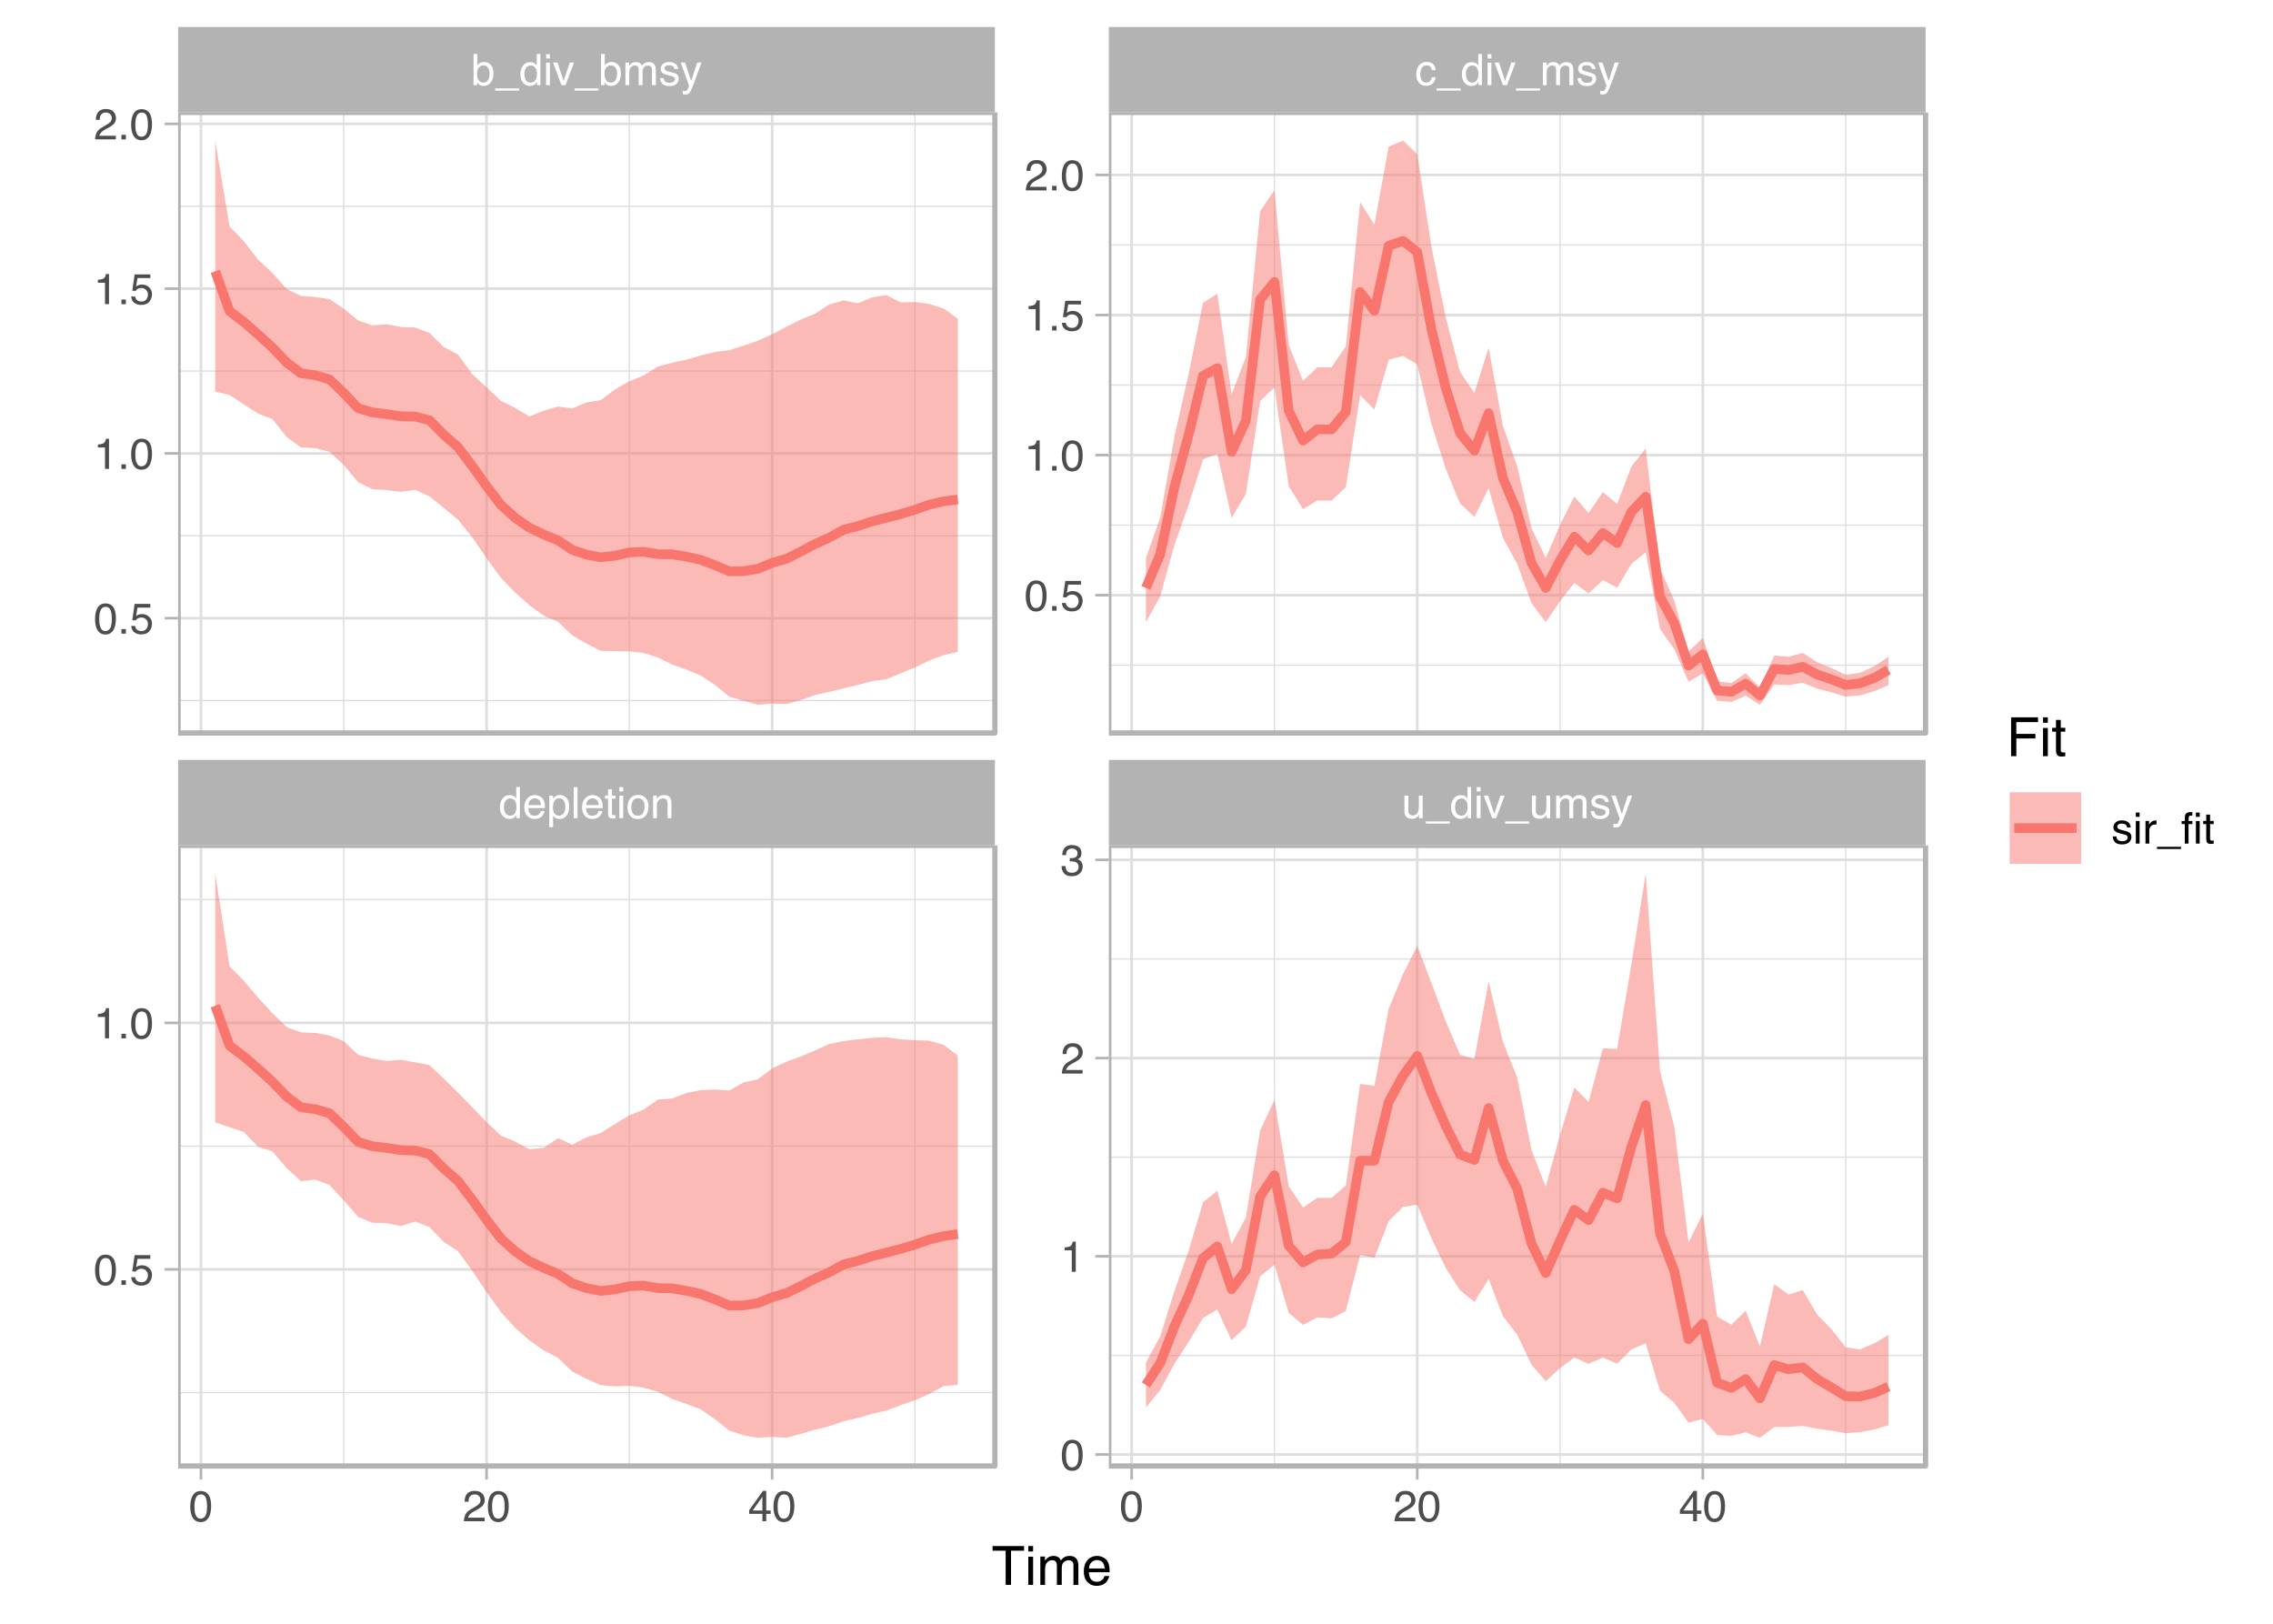 <?xml version="1.0" encoding="UTF-8"?>
<svg xmlns="http://www.w3.org/2000/svg" xmlns:xlink="http://www.w3.org/1999/xlink" width="504pt" height="360pt" viewBox="0 0 504 360" version="1.1">
<defs>
<g>
<symbol overflow="visible" id="glyph0-0">
<path style="stroke:none;" d="M 0.312 0 L 0.312 -6.875 L 5.766 -6.875 L 5.766 0 Z M 4.906 -0.859 L 4.906 -6.016 L 1.172 -6.016 L 1.172 -0.859 Z M 4.906 -0.859 "/>
</symbol>
<symbol overflow="visible" id="glyph0-1">
<path style="stroke:none;" d="M 1.156 -2.453 C 1.156 -1.91 1.27 -1.457 1.5 -1.094 C 1.727 -0.738 2.094 -0.562 2.594 -0.562 C 2.977 -0.562 3.297 -0.727 3.547 -1.062 C 3.805 -1.395 3.938 -1.875 3.938 -2.5 C 3.938 -3.133 3.805 -3.602 3.547 -3.906 C 3.285 -4.219 2.961 -4.375 2.578 -4.375 C 2.148 -4.375 1.805 -4.207 1.547 -3.875 C 1.285 -3.551 1.156 -3.078 1.156 -2.453 Z M 2.422 -5.109 C 2.805 -5.109 3.129 -5.023 3.391 -4.859 C 3.535 -4.766 3.703 -4.602 3.891 -4.375 L 3.891 -6.906 L 4.703 -6.906 L 4.703 0 L 3.953 0 L 3.953 -0.703 C 3.754 -0.391 3.52 -0.164 3.25 -0.031 C 2.977 0.102 2.672 0.172 2.328 0.172 C 1.766 0.172 1.281 -0.062 0.875 -0.531 C 0.469 -1 0.266 -1.625 0.266 -2.406 C 0.266 -3.133 0.445 -3.766 0.812 -4.297 C 1.188 -4.836 1.723 -5.109 2.422 -5.109 Z M 2.422 -5.109 "/>
</symbol>
<symbol overflow="visible" id="glyph0-2">
<path style="stroke:none;" d="M 2.703 -5.125 C 3.055 -5.125 3.398 -5.039 3.734 -4.875 C 4.078 -4.707 4.332 -4.492 4.5 -4.234 C 4.676 -3.973 4.789 -3.676 4.844 -3.344 C 4.895 -3.113 4.922 -2.742 4.922 -2.234 L 1.234 -2.234 C 1.254 -1.723 1.375 -1.312 1.594 -1 C 1.82 -0.695 2.172 -0.547 2.641 -0.547 C 3.086 -0.547 3.441 -0.691 3.703 -0.984 C 3.848 -1.148 3.953 -1.348 4.016 -1.578 L 4.844 -1.578 C 4.82 -1.391 4.75 -1.18 4.625 -0.953 C 4.508 -0.734 4.375 -0.551 4.219 -0.406 C 3.957 -0.156 3.641 0.016 3.266 0.109 C 3.055 0.148 2.828 0.172 2.578 0.172 C 1.953 0.172 1.422 -0.051 0.984 -0.5 C 0.555 -0.957 0.344 -1.594 0.344 -2.406 C 0.344 -3.219 0.562 -3.875 1 -4.375 C 1.438 -4.875 2.004 -5.125 2.703 -5.125 Z M 4.047 -2.906 C 4.016 -3.27 3.938 -3.562 3.812 -3.781 C 3.582 -4.188 3.195 -4.391 2.656 -4.391 C 2.27 -4.391 1.941 -4.25 1.672 -3.969 C 1.41 -3.695 1.273 -3.344 1.266 -2.906 Z M 2.625 -5.141 Z M 2.625 -5.141 "/>
</symbol>
<symbol overflow="visible" id="glyph0-3">
<path style="stroke:none;" d="M 2.734 -0.562 C 3.129 -0.562 3.457 -0.727 3.719 -1.062 C 3.977 -1.395 4.109 -1.883 4.109 -2.531 C 4.109 -2.938 4.051 -3.281 3.938 -3.562 C 3.719 -4.125 3.316 -4.406 2.734 -4.406 C 2.148 -4.406 1.75 -4.109 1.531 -3.516 C 1.414 -3.203 1.359 -2.805 1.359 -2.328 C 1.359 -1.941 1.414 -1.613 1.531 -1.344 C 1.75 -0.82 2.148 -0.562 2.734 -0.562 Z M 0.547 -5 L 1.375 -5 L 1.375 -4.328 C 1.539 -4.555 1.723 -4.734 1.922 -4.859 C 2.211 -5.047 2.547 -5.141 2.922 -5.141 C 3.492 -5.141 3.977 -4.922 4.375 -4.484 C 4.77 -4.047 4.969 -3.426 4.969 -2.625 C 4.969 -1.531 4.68 -0.75 4.109 -0.281 C 3.742 0.02 3.32 0.172 2.844 0.172 C 2.469 0.172 2.148 0.086 1.891 -0.078 C 1.742 -0.172 1.578 -0.332 1.391 -0.562 L 1.391 2 L 0.547 2 Z M 0.547 -5 "/>
</symbol>
<symbol overflow="visible" id="glyph0-4">
<path style="stroke:none;" d="M 0.641 -6.875 L 1.484 -6.875 L 1.484 0 L 0.641 0 Z M 0.641 -6.875 "/>
</symbol>
<symbol overflow="visible" id="glyph0-5">
<path style="stroke:none;" d="M 0.781 -6.422 L 1.641 -6.422 L 1.641 -5.016 L 2.438 -5.016 L 2.438 -4.328 L 1.641 -4.328 L 1.641 -1.047 C 1.641 -0.879 1.695 -0.766 1.812 -0.703 C 1.883 -0.672 1.992 -0.656 2.141 -0.656 C 2.18 -0.656 2.223 -0.656 2.266 -0.656 C 2.316 -0.656 2.375 -0.66 2.438 -0.672 L 2.438 0 C 2.344 0.031 2.242 0.051 2.141 0.062 C 2.035 0.07 1.922 0.078 1.797 0.078 C 1.398 0.078 1.129 -0.02 0.984 -0.219 C 0.848 -0.426 0.781 -0.688 0.781 -1 L 0.781 -4.328 L 0.109 -4.328 L 0.109 -5.016 L 0.781 -5.016 Z M 0.781 -6.422 "/>
</symbol>
<symbol overflow="visible" id="glyph0-6">
<path style="stroke:none;" d="M 0.625 -5 L 1.469 -5 L 1.469 0 L 0.625 0 Z M 0.625 -6.875 L 1.469 -6.875 L 1.469 -5.922 L 0.625 -5.922 Z M 0.625 -6.875 "/>
</symbol>
<symbol overflow="visible" id="glyph0-7">
<path style="stroke:none;" d="M 2.609 -0.547 C 3.172 -0.547 3.555 -0.754 3.766 -1.172 C 3.973 -1.598 4.078 -2.07 4.078 -2.594 C 4.078 -3.062 4 -3.441 3.844 -3.734 C 3.602 -4.191 3.195 -4.422 2.625 -4.422 C 2.102 -4.422 1.723 -4.223 1.484 -3.828 C 1.254 -3.441 1.141 -2.969 1.141 -2.406 C 1.141 -1.875 1.254 -1.43 1.484 -1.078 C 1.723 -0.723 2.098 -0.547 2.609 -0.547 Z M 2.641 -5.156 C 3.285 -5.156 3.832 -4.941 4.281 -4.516 C 4.727 -4.086 4.953 -3.453 4.953 -2.609 C 4.953 -1.805 4.754 -1.141 4.359 -0.609 C 3.961 -0.078 3.352 0.188 2.531 0.188 C 1.844 0.188 1.297 -0.047 0.891 -0.516 C 0.484 -0.984 0.281 -1.613 0.281 -2.406 C 0.281 -3.238 0.492 -3.906 0.922 -4.406 C 1.348 -4.906 1.922 -5.156 2.641 -5.156 Z M 2.609 -5.141 Z M 2.609 -5.141 "/>
</symbol>
<symbol overflow="visible" id="glyph0-8">
<path style="stroke:none;" d="M 0.625 -5.016 L 1.422 -5.016 L 1.422 -4.312 C 1.66 -4.602 1.91 -4.812 2.172 -4.938 C 2.441 -5.062 2.738 -5.125 3.062 -5.125 C 3.77 -5.125 4.25 -4.879 4.5 -4.391 C 4.633 -4.117 4.703 -3.727 4.703 -3.219 L 4.703 0 L 3.844 0 L 3.844 -3.156 C 3.844 -3.469 3.801 -3.719 3.719 -3.906 C 3.562 -4.219 3.289 -4.375 2.906 -4.375 C 2.695 -4.375 2.531 -4.352 2.406 -4.312 C 2.176 -4.238 1.973 -4.098 1.797 -3.891 C 1.66 -3.734 1.57 -3.566 1.531 -3.391 C 1.488 -3.211 1.469 -2.957 1.469 -2.625 L 1.469 0 L 0.625 0 Z M 2.594 -5.141 Z M 2.594 -5.141 "/>
</symbol>
<symbol overflow="visible" id="glyph0-9">
<path style="stroke:none;" d="M 1.469 -5.016 L 1.469 -1.688 C 1.469 -1.426 1.504 -1.219 1.578 -1.062 C 1.734 -0.758 2.016 -0.609 2.422 -0.609 C 3.004 -0.609 3.406 -0.867 3.625 -1.391 C 3.738 -1.672 3.797 -2.055 3.797 -2.547 L 3.797 -5.016 L 4.641 -5.016 L 4.641 0 L 3.844 0 L 3.844 -0.734 C 3.738 -0.547 3.602 -0.383 3.438 -0.25 C 3.113 0.008 2.723 0.141 2.266 0.141 C 1.555 0.141 1.07 -0.098 0.812 -0.578 C 0.664 -0.836 0.594 -1.18 0.594 -1.609 L 0.594 -5.016 Z M 2.625 -5.141 Z M 2.625 -5.141 "/>
</symbol>
<symbol overflow="visible" id="glyph0-10">
<path style="stroke:none;" d="M 0 1.203 L 0 0.719 L 5.328 0.719 L 5.328 1.203 Z M 0 1.203 "/>
</symbol>
<symbol overflow="visible" id="glyph0-11">
<path style="stroke:none;" d="M 1.031 -5.016 L 2.375 -0.938 L 3.766 -5.016 L 4.688 -5.016 L 2.797 0 L 1.906 0 L 0.047 -5.016 Z M 1.031 -5.016 "/>
</symbol>
<symbol overflow="visible" id="glyph0-12">
<path style="stroke:none;" d="M 0.625 -5.016 L 1.453 -5.016 L 1.453 -4.312 C 1.648 -4.551 1.832 -4.727 2 -4.844 C 2.27 -5.031 2.582 -5.125 2.938 -5.125 C 3.344 -5.125 3.664 -5.023 3.906 -4.828 C 4.039 -4.723 4.164 -4.562 4.281 -4.344 C 4.469 -4.602 4.688 -4.797 4.938 -4.922 C 5.195 -5.055 5.484 -5.125 5.797 -5.125 C 6.473 -5.125 6.93 -4.883 7.172 -4.406 C 7.305 -4.133 7.375 -3.781 7.375 -3.344 L 7.375 0 L 6.5 0 L 6.5 -3.484 C 6.5 -3.816 6.41 -4.047 6.234 -4.172 C 6.066 -4.297 5.863 -4.359 5.625 -4.359 C 5.301 -4.359 5.02 -4.25 4.781 -4.031 C 4.539 -3.812 4.422 -3.441 4.422 -2.922 L 4.422 0 L 3.562 0 L 3.562 -3.281 C 3.562 -3.613 3.52 -3.859 3.438 -4.016 C 3.312 -4.254 3.07 -4.375 2.719 -4.375 C 2.406 -4.375 2.117 -4.25 1.859 -4 C 1.598 -3.75 1.469 -3.301 1.469 -2.656 L 1.469 0 L 0.625 0 Z M 0.625 -5.016 "/>
</symbol>
<symbol overflow="visible" id="glyph0-13">
<path style="stroke:none;" d="M 1.125 -1.578 C 1.145 -1.297 1.211 -1.078 1.328 -0.922 C 1.547 -0.648 1.914 -0.516 2.438 -0.516 C 2.75 -0.516 3.02 -0.582 3.25 -0.719 C 3.488 -0.852 3.609 -1.066 3.609 -1.359 C 3.609 -1.566 3.516 -1.727 3.328 -1.844 C 3.203 -1.914 2.961 -1.992 2.609 -2.078 L 1.938 -2.25 C 1.508 -2.352 1.195 -2.473 1 -2.609 C 0.633 -2.836 0.453 -3.156 0.453 -3.562 C 0.453 -4.031 0.617 -4.41 0.953 -4.703 C 1.297 -4.992 1.758 -5.141 2.344 -5.141 C 3.094 -5.141 3.641 -4.922 3.984 -4.484 C 4.191 -4.203 4.289 -3.898 4.281 -3.578 L 3.484 -3.578 C 3.473 -3.766 3.406 -3.938 3.281 -4.094 C 3.094 -4.312 2.758 -4.422 2.281 -4.422 C 1.957 -4.422 1.711 -4.359 1.547 -4.234 C 1.391 -4.117 1.312 -3.961 1.312 -3.766 C 1.312 -3.547 1.414 -3.367 1.625 -3.234 C 1.75 -3.16 1.938 -3.094 2.188 -3.031 L 2.734 -2.891 C 3.348 -2.742 3.754 -2.602 3.953 -2.469 C 4.285 -2.25 4.453 -1.91 4.453 -1.453 C 4.453 -1.004 4.281 -0.617 3.938 -0.297 C 3.602 0.023 3.086 0.188 2.391 0.188 C 1.648 0.188 1.125 0.02 0.812 -0.312 C 0.5 -0.656 0.332 -1.078 0.312 -1.578 Z M 2.359 -5.141 Z M 2.359 -5.141 "/>
</symbol>
<symbol overflow="visible" id="glyph0-14">
<path style="stroke:none;" d="M 3.75 -5.016 L 4.688 -5.016 C 4.562 -4.691 4.297 -3.957 3.891 -2.812 C 3.586 -1.945 3.332 -1.242 3.125 -0.703 C 2.633 0.578 2.289 1.359 2.094 1.641 C 1.895 1.922 1.551 2.062 1.062 2.062 C 0.945 2.062 0.852 2.055 0.781 2.047 C 0.719 2.035 0.641 2.016 0.547 1.984 L 0.547 1.219 C 0.691 1.258 0.797 1.285 0.859 1.297 C 0.93 1.305 0.992 1.312 1.047 1.312 C 1.203 1.312 1.316 1.285 1.391 1.234 C 1.461 1.18 1.523 1.117 1.578 1.047 C 1.586 1.016 1.641 0.883 1.734 0.656 C 1.836 0.426 1.91 0.254 1.953 0.141 L 0.094 -5.016 L 1.047 -5.016 L 2.406 -0.938 Z M 2.391 -5.141 Z M 2.391 -5.141 "/>
</symbol>
<symbol overflow="visible" id="glyph0-15">
<path style="stroke:none;" d="M 0.547 -6.906 L 1.375 -6.906 L 1.375 -4.406 C 1.562 -4.645 1.781 -4.828 2.031 -4.953 C 2.289 -5.078 2.566 -5.141 2.859 -5.141 C 3.484 -5.141 3.988 -4.926 4.375 -4.5 C 4.77 -4.07 4.969 -3.441 4.969 -2.609 C 4.969 -1.816 4.773 -1.156 4.391 -0.625 C 4.004 -0.102 3.473 0.156 2.797 0.156 C 2.41 0.156 2.086 0.066 1.828 -0.109 C 1.672 -0.223 1.504 -0.398 1.328 -0.641 L 1.328 0 L 0.547 0 Z M 2.75 -0.578 C 3.195 -0.578 3.535 -0.758 3.766 -1.125 C 3.992 -1.488 4.109 -1.969 4.109 -2.562 C 4.109 -3.094 3.992 -3.531 3.766 -3.875 C 3.535 -4.219 3.203 -4.391 2.766 -4.391 C 2.379 -4.391 2.039 -4.25 1.75 -3.969 C 1.469 -3.688 1.328 -3.219 1.328 -2.562 C 1.328 -2.094 1.383 -1.711 1.5 -1.422 C 1.727 -0.859 2.145 -0.578 2.75 -0.578 Z M 2.75 -0.578 "/>
</symbol>
<symbol overflow="visible" id="glyph0-16">
<path style="stroke:none;" d="M 2.547 -5.156 C 3.117 -5.156 3.582 -5.02 3.938 -4.75 C 4.289 -4.477 4.504 -4.004 4.578 -3.328 L 3.75 -3.328 C 3.695 -3.641 3.582 -3.895 3.406 -4.094 C 3.227 -4.301 2.941 -4.406 2.547 -4.406 C 2.016 -4.406 1.633 -4.145 1.406 -3.625 C 1.25 -3.281 1.172 -2.859 1.172 -2.359 C 1.172 -1.859 1.273 -1.438 1.484 -1.094 C 1.703 -0.75 2.039 -0.578 2.5 -0.578 C 2.844 -0.578 3.117 -0.68 3.328 -0.891 C 3.535 -1.109 3.676 -1.406 3.75 -1.781 L 4.578 -1.781 C 4.484 -1.113 4.25 -0.625 3.875 -0.312 C 3.5 -0.008 3.02 0.141 2.438 0.141 C 1.781 0.141 1.254 -0.098 0.859 -0.578 C 0.473 -1.055 0.281 -1.656 0.281 -2.375 C 0.281 -3.25 0.492 -3.93 0.922 -4.422 C 1.348 -4.91 1.891 -5.156 2.547 -5.156 Z M 2.422 -5.141 Z M 2.422 -5.141 "/>
</symbol>
<symbol overflow="visible" id="glyph0-17">
<path style="stroke:none;" d="M 2.594 -6.703 C 3.457 -6.703 4.086 -6.348 4.484 -5.641 C 4.773 -5.086 4.922 -4.328 4.922 -3.359 C 4.922 -2.453 4.785 -1.695 4.516 -1.094 C 4.129 -0.238 3.488 0.188 2.594 0.188 C 1.781 0.188 1.18 -0.16 0.797 -0.859 C 0.461 -1.453 0.297 -2.238 0.297 -3.219 C 0.297 -3.977 0.395 -4.633 0.594 -5.188 C 0.957 -6.195 1.625 -6.703 2.594 -6.703 Z M 2.578 -0.578 C 3.016 -0.578 3.363 -0.77 3.625 -1.156 C 3.883 -1.551 4.016 -2.273 4.016 -3.328 C 4.016 -4.086 3.922 -4.711 3.734 -5.203 C 3.547 -5.703 3.18 -5.953 2.641 -5.953 C 2.148 -5.953 1.789 -5.719 1.562 -5.25 C 1.332 -4.781 1.219 -4.094 1.219 -3.188 C 1.219 -2.5 1.289 -1.945 1.438 -1.531 C 1.656 -0.895 2.035 -0.578 2.578 -0.578 Z M 2.578 -0.578 "/>
</symbol>
<symbol overflow="visible" id="glyph0-18">
<path style="stroke:none;" d="M 0.297 0 C 0.328 -0.57 0.445 -1.07 0.656 -1.5 C 0.863 -1.938 1.27 -2.328 1.875 -2.672 L 2.766 -3.188 C 3.172 -3.426 3.457 -3.629 3.625 -3.797 C 3.875 -4.055 4 -4.352 4 -4.688 C 4 -5.07 3.879 -5.379 3.641 -5.609 C 3.41 -5.836 3.102 -5.953 2.719 -5.953 C 2.133 -5.953 1.734 -5.734 1.516 -5.297 C 1.398 -5.066 1.336 -4.742 1.328 -4.328 L 0.469 -4.328 C 0.477 -4.91 0.582 -5.383 0.781 -5.75 C 1.145 -6.406 1.789 -6.734 2.719 -6.734 C 3.488 -6.734 4.051 -6.523 4.406 -6.109 C 4.758 -5.691 4.938 -5.227 4.938 -4.719 C 4.938 -4.188 4.75 -3.727 4.375 -3.344 C 4.156 -3.125 3.758 -2.852 3.188 -2.531 L 2.547 -2.188 C 2.242 -2.02 2.004 -1.859 1.828 -1.703 C 1.516 -1.43 1.316 -1.129 1.234 -0.797 L 4.906 -0.797 L 4.906 0 Z M 0.297 0 "/>
</symbol>
<symbol overflow="visible" id="glyph0-19">
<path style="stroke:none;" d="M 3.172 -2.375 L 3.172 -5.422 L 1.016 -2.375 Z M 3.188 0 L 3.188 -1.641 L 0.25 -1.641 L 0.25 -2.469 L 3.312 -6.734 L 4.031 -6.734 L 4.031 -2.375 L 5.016 -2.375 L 5.016 -1.641 L 4.031 -1.641 L 4.031 0 Z M 3.188 0 "/>
</symbol>
<symbol overflow="visible" id="glyph0-20">
<path style="stroke:none;" d="M 0.812 -1.016 L 1.797 -1.016 L 1.797 0 L 0.812 0 Z M 0.812 -1.016 "/>
</symbol>
<symbol overflow="visible" id="glyph0-21">
<path style="stroke:none;" d="M 1.188 -1.703 C 1.238 -1.223 1.461 -0.895 1.859 -0.719 C 2.055 -0.625 2.285 -0.578 2.547 -0.578 C 3.047 -0.578 3.414 -0.734 3.656 -1.047 C 3.895 -1.367 4.016 -1.723 4.016 -2.109 C 4.016 -2.578 3.867 -2.938 3.578 -3.188 C 3.297 -3.445 2.957 -3.578 2.562 -3.578 C 2.27 -3.578 2.02 -3.52 1.812 -3.406 C 1.602 -3.289 1.426 -3.133 1.281 -2.938 L 0.547 -2.984 L 1.062 -6.594 L 4.547 -6.594 L 4.547 -5.781 L 1.703 -5.781 L 1.406 -3.922 C 1.562 -4.035 1.711 -4.125 1.859 -4.188 C 2.109 -4.289 2.395 -4.344 2.719 -4.344 C 3.332 -4.344 3.852 -4.141 4.281 -3.734 C 4.707 -3.336 4.922 -2.836 4.922 -2.234 C 4.922 -1.598 4.723 -1.035 4.328 -0.547 C 3.941 -0.066 3.32 0.172 2.469 0.172 C 1.914 0.172 1.43 0.02 1.016 -0.281 C 0.598 -0.594 0.363 -1.066 0.312 -1.703 Z M 1.188 -1.703 "/>
</symbol>
<symbol overflow="visible" id="glyph0-22">
<path style="stroke:none;" d="M 0.922 -4.75 L 0.922 -5.391 C 1.523 -5.453 1.945 -5.551 2.188 -5.688 C 2.426 -5.832 2.609 -6.164 2.734 -6.688 L 3.391 -6.688 L 3.391 0 L 2.5 0 L 2.5 -4.75 Z M 0.922 -4.75 "/>
</symbol>
<symbol overflow="visible" id="glyph0-23">
<path style="stroke:none;" d="M 2.484 0.188 C 1.691 0.188 1.117 -0.031 0.766 -0.469 C 0.41 -0.906 0.234 -1.438 0.234 -2.062 L 1.109 -2.062 C 1.148 -1.625 1.234 -1.305 1.359 -1.109 C 1.578 -0.754 1.969 -0.578 2.531 -0.578 C 2.977 -0.578 3.336 -0.695 3.609 -0.938 C 3.879 -1.176 4.016 -1.484 4.016 -1.859 C 4.016 -2.316 3.867 -2.641 3.578 -2.828 C 3.297 -3.016 2.906 -3.109 2.406 -3.109 C 2.352 -3.109 2.297 -3.102 2.234 -3.094 C 2.18 -3.094 2.125 -3.094 2.062 -3.094 L 2.062 -3.844 C 2.145 -3.832 2.219 -3.82 2.281 -3.812 C 2.344 -3.812 2.406 -3.812 2.469 -3.812 C 2.789 -3.812 3.051 -3.863 3.25 -3.969 C 3.602 -4.145 3.781 -4.457 3.781 -4.906 C 3.781 -5.238 3.66 -5.492 3.422 -5.672 C 3.191 -5.859 2.914 -5.953 2.594 -5.953 C 2.031 -5.953 1.645 -5.766 1.438 -5.391 C 1.312 -5.18 1.242 -4.883 1.234 -4.5 L 0.391 -4.5 C 0.391 -5 0.492 -5.426 0.703 -5.781 C 1.047 -6.406 1.648 -6.719 2.516 -6.719 C 3.191 -6.719 3.719 -6.562 4.094 -6.25 C 4.469 -5.945 4.656 -5.508 4.656 -4.938 C 4.656 -4.52 4.547 -4.188 4.328 -3.938 C 4.191 -3.781 4.016 -3.656 3.797 -3.562 C 4.148 -3.469 4.426 -3.281 4.625 -3 C 4.82 -2.719 4.922 -2.379 4.922 -1.984 C 4.922 -1.348 4.707 -0.828 4.281 -0.422 C 3.863 -0.016 3.266 0.188 2.484 0.188 Z M 2.484 0.188 "/>
</symbol>
<symbol overflow="visible" id="glyph0-24">
<path style="stroke:none;" d="M 0.641 -5.016 L 1.438 -5.016 L 1.438 -4.156 C 1.508 -4.32 1.672 -4.523 1.922 -4.766 C 2.18 -5.004 2.477 -5.125 2.812 -5.125 C 2.82 -5.125 2.848 -5.125 2.891 -5.125 C 2.93 -5.125 2.992 -5.117 3.078 -5.109 L 3.078 -4.219 C 3.023 -4.227 2.977 -4.234 2.938 -4.234 C 2.895 -4.234 2.852 -4.234 2.812 -4.234 C 2.383 -4.234 2.055 -4.098 1.828 -3.828 C 1.598 -3.555 1.484 -3.242 1.484 -2.891 L 1.484 0 L 0.641 0 Z M 0.641 -5.016 "/>
</symbol>
<symbol overflow="visible" id="glyph0-25">
<path style="stroke:none;" d="M 0.828 -5.781 C 0.836 -6.133 0.898 -6.391 1.016 -6.547 C 1.211 -6.836 1.594 -6.984 2.156 -6.984 C 2.207 -6.984 2.258 -6.977 2.312 -6.969 C 2.375 -6.969 2.438 -6.969 2.5 -6.969 L 2.5 -6.188 C 2.414 -6.195 2.352 -6.203 2.312 -6.203 C 2.281 -6.203 2.242 -6.203 2.203 -6.203 C 1.953 -6.203 1.801 -6.133 1.75 -6 C 1.695 -5.875 1.672 -5.539 1.672 -5 L 2.5 -5 L 2.5 -4.328 L 1.656 -4.328 L 1.656 0 L 0.828 0 L 0.828 -4.328 L 0.125 -4.328 L 0.125 -5 L 0.828 -5 Z M 0.828 -5.781 "/>
</symbol>
<symbol overflow="visible" id="glyph1-0">
<path style="stroke:none;" d="M 0.391 0 L 0.391 -8.609 L 7.219 -8.609 L 7.219 0 Z M 6.141 -1.078 L 6.141 -7.531 L 1.469 -7.531 L 1.469 -1.078 Z M 6.141 -1.078 "/>
</symbol>
<symbol overflow="visible" id="glyph1-1">
<path style="stroke:none;" d="M 7.172 -8.609 L 7.172 -7.578 L 4.281 -7.578 L 4.281 0 L 3.094 0 L 3.094 -7.578 L 0.188 -7.578 L 0.188 -8.609 Z M 7.172 -8.609 "/>
</symbol>
<symbol overflow="visible" id="glyph1-2">
<path style="stroke:none;" d="M 0.781 -6.25 L 1.844 -6.25 L 1.844 0 L 0.781 0 Z M 0.781 -8.609 L 1.844 -8.609 L 1.844 -7.406 L 0.781 -7.406 Z M 0.781 -8.609 "/>
</symbol>
<symbol overflow="visible" id="glyph1-3">
<path style="stroke:none;" d="M 0.781 -6.281 L 1.812 -6.281 L 1.812 -5.391 C 2.062 -5.691 2.289 -5.914 2.5 -6.062 C 2.844 -6.301 3.238 -6.422 3.688 -6.422 C 4.188 -6.422 4.586 -6.297 4.891 -6.047 C 5.055 -5.91 5.211 -5.703 5.359 -5.422 C 5.586 -5.766 5.859 -6.016 6.172 -6.172 C 6.492 -6.336 6.852 -6.422 7.25 -6.422 C 8.094 -6.422 8.664 -6.113 8.969 -5.5 C 9.133 -5.176 9.219 -4.734 9.219 -4.172 L 9.219 0 L 8.125 0 L 8.125 -4.359 C 8.125 -4.773 8.02 -5.062 7.812 -5.219 C 7.602 -5.375 7.348 -5.453 7.047 -5.453 C 6.629 -5.453 6.27 -5.312 5.969 -5.031 C 5.676 -4.758 5.531 -4.301 5.531 -3.656 L 5.531 0 L 4.453 0 L 4.453 -4.094 C 4.453 -4.52 4.398 -4.832 4.297 -5.031 C 4.141 -5.32 3.844 -5.469 3.406 -5.469 C 3.008 -5.469 2.645 -5.312 2.312 -5 C 1.988 -4.695 1.828 -4.141 1.828 -3.328 L 1.828 0 L 0.781 0 Z M 0.781 -6.281 "/>
</symbol>
<symbol overflow="visible" id="glyph1-4">
<path style="stroke:none;" d="M 3.391 -6.422 C 3.836 -6.422 4.27 -6.316 4.688 -6.109 C 5.102 -5.898 5.422 -5.629 5.641 -5.297 C 5.848 -4.973 5.988 -4.602 6.062 -4.188 C 6.125 -3.895 6.156 -3.43 6.156 -2.797 L 1.547 -2.797 C 1.566 -2.16 1.719 -1.648 2 -1.266 C 2.281 -0.879 2.719 -0.688 3.312 -0.688 C 3.863 -0.688 4.301 -0.867 4.625 -1.234 C 4.812 -1.441 4.945 -1.688 5.031 -1.969 L 6.062 -1.969 C 6.039 -1.738 5.953 -1.484 5.797 -1.203 C 5.641 -0.922 5.469 -0.688 5.281 -0.5 C 4.957 -0.188 4.555 0.02 4.078 0.125 C 3.828 0.188 3.539 0.219 3.219 0.219 C 2.438 0.219 1.773 -0.062 1.234 -0.625 C 0.691 -1.195 0.422 -1.992 0.422 -3.016 C 0.422 -4.023 0.691 -4.844 1.234 -5.469 C 1.785 -6.102 2.504 -6.422 3.391 -6.422 Z M 5.062 -3.641 C 5.02 -4.098 4.922 -4.461 4.766 -4.734 C 4.484 -5.242 4.004 -5.5 3.328 -5.5 C 2.836 -5.5 2.426 -5.32 2.094 -4.969 C 1.77 -4.625 1.598 -4.18 1.578 -3.641 Z M 3.281 -6.422 Z M 3.281 -6.422 "/>
</symbol>
<symbol overflow="visible" id="glyph1-5">
<path style="stroke:none;" d="M 1.031 -8.609 L 7 -8.609 L 7 -7.547 L 2.188 -7.547 L 2.188 -4.938 L 6.422 -4.938 L 6.422 -3.922 L 2.188 -3.922 L 2.188 0 L 1.031 0 Z M 1.031 -8.609 "/>
</symbol>
<symbol overflow="visible" id="glyph1-6">
<path style="stroke:none;" d="M 0.984 -8.031 L 2.047 -8.031 L 2.047 -6.281 L 3.047 -6.281 L 3.047 -5.422 L 2.047 -5.422 L 2.047 -1.312 C 2.047 -1.094 2.125 -0.945 2.281 -0.875 C 2.352 -0.832 2.488 -0.812 2.688 -0.812 C 2.738 -0.812 2.789 -0.812 2.844 -0.812 C 2.906 -0.82 2.973 -0.828 3.047 -0.828 L 3.047 0 C 2.93 0.031 2.805 0.051 2.672 0.062 C 2.547 0.082 2.406 0.094 2.25 0.094 C 1.758 0.094 1.426 -0.031 1.25 -0.281 C 1.07 -0.531 0.984 -0.859 0.984 -1.266 L 0.984 -5.422 L 0.141 -5.422 L 0.141 -6.281 L 0.984 -6.281 Z M 0.984 -8.031 "/>
</symbol>
</g>
<clipPath id="clip1">
  <path d="M 39.496 24.922 L 221 24.922 L 221 163 L 39.496 163 Z M 39.496 24.922 "/>
</clipPath>
<clipPath id="clip2">
  <path d="M 39.496 155 L 221 155 L 221 156 L 39.496 156 Z M 39.496 155 "/>
</clipPath>
<clipPath id="clip3">
  <path d="M 39.496 118 L 221 118 L 221 119 L 39.496 119 Z M 39.496 118 "/>
</clipPath>
<clipPath id="clip4">
  <path d="M 39.496 82 L 221 82 L 221 83 L 39.496 83 Z M 39.496 82 "/>
</clipPath>
<clipPath id="clip5">
  <path d="M 39.496 45 L 221 45 L 221 46 L 39.496 46 Z M 39.496 45 "/>
</clipPath>
<clipPath id="clip6">
  <path d="M 76 24.922 L 77 24.922 L 77 163 L 76 163 Z M 76 24.922 "/>
</clipPath>
<clipPath id="clip7">
  <path d="M 139 24.922 L 140 24.922 L 140 163 L 139 163 Z M 139 24.922 "/>
</clipPath>
<clipPath id="clip8">
  <path d="M 202 24.922 L 204 24.922 L 204 163 L 202 163 Z M 202 24.922 "/>
</clipPath>
<clipPath id="clip9">
  <path d="M 39.496 136 L 221 136 L 221 138 L 39.496 138 Z M 39.496 136 "/>
</clipPath>
<clipPath id="clip10">
  <path d="M 39.496 100 L 221 100 L 221 101 L 39.496 101 Z M 39.496 100 "/>
</clipPath>
<clipPath id="clip11">
  <path d="M 39.496 63 L 221 63 L 221 65 L 39.496 65 Z M 39.496 63 "/>
</clipPath>
<clipPath id="clip12">
  <path d="M 39.496 27 L 221 27 L 221 28 L 39.496 28 Z M 39.496 27 "/>
</clipPath>
<clipPath id="clip13">
  <path d="M 44 24.922 L 45 24.922 L 45 163 L 44 163 Z M 44 24.922 "/>
</clipPath>
<clipPath id="clip14">
  <path d="M 107 24.922 L 109 24.922 L 109 163 L 107 163 Z M 107 24.922 "/>
</clipPath>
<clipPath id="clip15">
  <path d="M 170 24.922 L 172 24.922 L 172 163 L 170 163 Z M 170 24.922 "/>
</clipPath>
<clipPath id="clip16">
  <path d="M 39.496 24.922 L 221.602 24.922 L 221.602 163.512 L 39.496 163.512 Z M 39.496 24.922 "/>
</clipPath>
<clipPath id="clip17">
  <path d="M 39.496 187.434 L 221 187.434 L 221 326 L 39.496 326 Z M 39.496 187.434 "/>
</clipPath>
<clipPath id="clip18">
  <path d="M 39.496 308 L 221 308 L 221 309 L 39.496 309 Z M 39.496 308 "/>
</clipPath>
<clipPath id="clip19">
  <path d="M 39.496 253 L 221 253 L 221 255 L 39.496 255 Z M 39.496 253 "/>
</clipPath>
<clipPath id="clip20">
  <path d="M 39.496 199 L 221 199 L 221 200 L 39.496 200 Z M 39.496 199 "/>
</clipPath>
<clipPath id="clip21">
  <path d="M 76 187.434 L 77 187.434 L 77 326 L 76 326 Z M 76 187.434 "/>
</clipPath>
<clipPath id="clip22">
  <path d="M 139 187.434 L 140 187.434 L 140 326 L 139 326 Z M 139 187.434 "/>
</clipPath>
<clipPath id="clip23">
  <path d="M 202 187.434 L 204 187.434 L 204 326 L 202 326 Z M 202 187.434 "/>
</clipPath>
<clipPath id="clip24">
  <path d="M 39.496 281 L 221 281 L 221 282 L 39.496 282 Z M 39.496 281 "/>
</clipPath>
<clipPath id="clip25">
  <path d="M 39.496 226 L 221 226 L 221 228 L 39.496 228 Z M 39.496 226 "/>
</clipPath>
<clipPath id="clip26">
  <path d="M 44 187.434 L 45 187.434 L 45 326 L 44 326 Z M 44 187.434 "/>
</clipPath>
<clipPath id="clip27">
  <path d="M 107 187.434 L 109 187.434 L 109 326 L 107 326 Z M 107 187.434 "/>
</clipPath>
<clipPath id="clip28">
  <path d="M 170 187.434 L 172 187.434 L 172 326 L 170 326 Z M 170 187.434 "/>
</clipPath>
<clipPath id="clip29">
  <path d="M 39.496 187.434 L 221.602 187.434 L 221.602 326 L 39.496 326 Z M 39.496 187.434 "/>
</clipPath>
<clipPath id="clip30">
  <path d="M 245.859 24.922 L 427 24.922 L 427 163 L 245.859 163 Z M 245.859 24.922 "/>
</clipPath>
<clipPath id="clip31">
  <path d="M 245.859 147 L 427.965 147 L 427.965 148 L 245.859 148 Z M 245.859 147 "/>
</clipPath>
<clipPath id="clip32">
  <path d="M 245.859 116 L 427.965 116 L 427.965 117 L 245.859 117 Z M 245.859 116 "/>
</clipPath>
<clipPath id="clip33">
  <path d="M 245.859 85 L 427.965 85 L 427.965 86 L 245.859 86 Z M 245.859 85 "/>
</clipPath>
<clipPath id="clip34">
  <path d="M 245.859 54 L 427.965 54 L 427.965 55 L 245.859 55 Z M 245.859 54 "/>
</clipPath>
<clipPath id="clip35">
  <path d="M 282 24.922 L 283 24.922 L 283 163 L 282 163 Z M 282 24.922 "/>
</clipPath>
<clipPath id="clip36">
  <path d="M 345 24.922 L 347 24.922 L 347 163 L 345 163 Z M 345 24.922 "/>
</clipPath>
<clipPath id="clip37">
  <path d="M 409 24.922 L 410 24.922 L 410 163 L 409 163 Z M 409 24.922 "/>
</clipPath>
<clipPath id="clip38">
  <path d="M 245.859 131 L 427.965 131 L 427.965 133 L 245.859 133 Z M 245.859 131 "/>
</clipPath>
<clipPath id="clip39">
  <path d="M 245.859 100 L 427.965 100 L 427.965 102 L 245.859 102 Z M 245.859 100 "/>
</clipPath>
<clipPath id="clip40">
  <path d="M 245.859 69 L 427.965 69 L 427.965 71 L 245.859 71 Z M 245.859 69 "/>
</clipPath>
<clipPath id="clip41">
  <path d="M 245.859 38 L 427.965 38 L 427.965 40 L 245.859 40 Z M 245.859 38 "/>
</clipPath>
<clipPath id="clip42">
  <path d="M 250 24.922 L 252 24.922 L 252 163 L 250 163 Z M 250 24.922 "/>
</clipPath>
<clipPath id="clip43">
  <path d="M 313 24.922 L 315 24.922 L 315 163 L 313 163 Z M 313 24.922 "/>
</clipPath>
<clipPath id="clip44">
  <path d="M 377 24.922 L 378 24.922 L 378 163 L 377 163 Z M 377 24.922 "/>
</clipPath>
<clipPath id="clip45">
  <path d="M 245.859 24.922 L 427.965 24.922 L 427.965 163.512 L 245.859 163.512 Z M 245.859 24.922 "/>
</clipPath>
<clipPath id="clip46">
  <path d="M 245.859 187.434 L 427 187.434 L 427 326 L 245.859 326 Z M 245.859 187.434 "/>
</clipPath>
<clipPath id="clip47">
  <path d="M 245.859 300 L 427.965 300 L 427.965 301 L 245.859 301 Z M 245.859 300 "/>
</clipPath>
<clipPath id="clip48">
  <path d="M 245.859 256 L 427.965 256 L 427.965 257 L 245.859 257 Z M 245.859 256 "/>
</clipPath>
<clipPath id="clip49">
  <path d="M 245.859 212 L 427.965 212 L 427.965 213 L 245.859 213 Z M 245.859 212 "/>
</clipPath>
<clipPath id="clip50">
  <path d="M 282 187.434 L 283 187.434 L 283 326 L 282 326 Z M 282 187.434 "/>
</clipPath>
<clipPath id="clip51">
  <path d="M 345 187.434 L 347 187.434 L 347 326 L 345 326 Z M 345 187.434 "/>
</clipPath>
<clipPath id="clip52">
  <path d="M 409 187.434 L 410 187.434 L 410 326 L 409 326 Z M 409 187.434 "/>
</clipPath>
<clipPath id="clip53">
  <path d="M 245.859 322 L 427.965 322 L 427.965 323 L 245.859 323 Z M 245.859 322 "/>
</clipPath>
<clipPath id="clip54">
  <path d="M 245.859 278 L 427.965 278 L 427.965 279 L 245.859 279 Z M 245.859 278 "/>
</clipPath>
<clipPath id="clip55">
  <path d="M 245.859 234 L 427.965 234 L 427.965 235 L 245.859 235 Z M 245.859 234 "/>
</clipPath>
<clipPath id="clip56">
  <path d="M 245.859 190 L 427.965 190 L 427.965 191 L 245.859 191 Z M 245.859 190 "/>
</clipPath>
<clipPath id="clip57">
  <path d="M 250 187.434 L 252 187.434 L 252 326 L 250 326 Z M 250 187.434 "/>
</clipPath>
<clipPath id="clip58">
  <path d="M 313 187.434 L 315 187.434 L 315 326 L 313 326 Z M 313 187.434 "/>
</clipPath>
<clipPath id="clip59">
  <path d="M 377 187.434 L 378 187.434 L 378 326 L 377 326 Z M 377 187.434 "/>
</clipPath>
<clipPath id="clip60">
  <path d="M 245.859 187.434 L 427.965 187.434 L 427.965 326 L 245.859 326 Z M 245.859 187.434 "/>
</clipPath>
<clipPath id="clip61">
  <path d="M 39.496 168.488 L 221 168.488 L 221 188 L 39.496 188 Z M 39.496 168.488 "/>
</clipPath>
<clipPath id="clip62">
  <path d="M 245.859 168.488 L 427 168.488 L 427 188 L 245.859 188 Z M 245.859 168.488 "/>
</clipPath>
<clipPath id="clip63">
  <path d="M 39.496 5.977 L 221 5.977 L 221 25 L 39.496 25 Z M 39.496 5.977 "/>
</clipPath>
<clipPath id="clip64">
  <path d="M 245.859 5.977 L 427 5.977 L 427 25 L 245.859 25 Z M 245.859 5.977 "/>
</clipPath>
</defs>
<g id="surface6">
<rect x="0" y="0" width="504" height="360" style="fill:rgb(100%,100%,100%);fill-opacity:1;stroke:none;"/>
<rect x="0" y="0" width="504" height="360" style="fill:rgb(100%,100%,100%);fill-opacity:1;stroke:none;"/>
<path style="fill:none;stroke-width:1.164;stroke-linecap:round;stroke-linejoin:round;stroke:rgb(100%,100%,100%);stroke-opacity:1;stroke-miterlimit:10;" d="M 0 360 L 504 360 L 504 0 L 0 0 Z M 0 360 "/>
<g clip-path="url(#clip1)" clip-rule="nonzero">
<path style=" stroke:none;fill-rule:nonzero;fill:rgb(100%,100%,100%);fill-opacity:1;" d="M 39.496 162.512 L 220.602 162.512 L 220.602 24.922 L 39.496 24.922 Z M 39.496 162.512 "/>
</g>
<g clip-path="url(#clip2)" clip-rule="nonzero">
<path style="fill:none;stroke-width:0.291;stroke-linecap:butt;stroke-linejoin:round;stroke:rgb(87.059%,87.059%,87.059%);stroke-opacity:1;stroke-miterlimit:10;" d="M 39.496 155.316 L 220.602 155.316 "/>
</g>
<g clip-path="url(#clip3)" clip-rule="nonzero">
<path style="fill:none;stroke-width:0.291;stroke-linecap:butt;stroke-linejoin:round;stroke:rgb(87.059%,87.059%,87.059%);stroke-opacity:1;stroke-miterlimit:10;" d="M 39.496 118.789 L 220.602 118.789 "/>
</g>
<g clip-path="url(#clip4)" clip-rule="nonzero">
<path style="fill:none;stroke-width:0.291;stroke-linecap:butt;stroke-linejoin:round;stroke:rgb(87.059%,87.059%,87.059%);stroke-opacity:1;stroke-miterlimit:10;" d="M 39.496 82.258 L 220.602 82.258 "/>
</g>
<g clip-path="url(#clip5)" clip-rule="nonzero">
<path style="fill:none;stroke-width:0.291;stroke-linecap:butt;stroke-linejoin:round;stroke:rgb(87.059%,87.059%,87.059%);stroke-opacity:1;stroke-miterlimit:10;" d="M 39.496 45.73 L 220.602 45.73 "/>
</g>
<g clip-path="url(#clip6)" clip-rule="nonzero">
<path style="fill:none;stroke-width:0.291;stroke-linecap:butt;stroke-linejoin:round;stroke:rgb(87.059%,87.059%,87.059%);stroke-opacity:1;stroke-miterlimit:10;" d="M 76.223 162.512 L 76.223 24.922 "/>
</g>
<g clip-path="url(#clip7)" clip-rule="nonzero">
<path style="fill:none;stroke-width:0.291;stroke-linecap:butt;stroke-linejoin:round;stroke:rgb(87.059%,87.059%,87.059%);stroke-opacity:1;stroke-miterlimit:10;" d="M 139.547 162.512 L 139.547 24.922 "/>
</g>
<g clip-path="url(#clip8)" clip-rule="nonzero">
<path style="fill:none;stroke-width:0.291;stroke-linecap:butt;stroke-linejoin:round;stroke:rgb(87.059%,87.059%,87.059%);stroke-opacity:1;stroke-miterlimit:10;" d="M 202.871 162.512 L 202.871 24.922 "/>
</g>
<g clip-path="url(#clip9)" clip-rule="nonzero">
<path style="fill:none;stroke-width:0.582;stroke-linecap:butt;stroke-linejoin:round;stroke:rgb(87.059%,87.059%,87.059%);stroke-opacity:1;stroke-miterlimit:10;" d="M 39.496 137.051 L 220.602 137.051 "/>
</g>
<g clip-path="url(#clip10)" clip-rule="nonzero">
<path style="fill:none;stroke-width:0.582;stroke-linecap:butt;stroke-linejoin:round;stroke:rgb(87.059%,87.059%,87.059%);stroke-opacity:1;stroke-miterlimit:10;" d="M 39.496 100.523 L 220.602 100.523 "/>
</g>
<g clip-path="url(#clip11)" clip-rule="nonzero">
<path style="fill:none;stroke-width:0.582;stroke-linecap:butt;stroke-linejoin:round;stroke:rgb(87.059%,87.059%,87.059%);stroke-opacity:1;stroke-miterlimit:10;" d="M 39.496 63.996 L 220.602 63.996 "/>
</g>
<g clip-path="url(#clip12)" clip-rule="nonzero">
<path style="fill:none;stroke-width:0.582;stroke-linecap:butt;stroke-linejoin:round;stroke:rgb(87.059%,87.059%,87.059%);stroke-opacity:1;stroke-miterlimit:10;" d="M 39.496 27.465 L 220.602 27.465 "/>
</g>
<g clip-path="url(#clip13)" clip-rule="nonzero">
<path style="fill:none;stroke-width:0.582;stroke-linecap:butt;stroke-linejoin:round;stroke:rgb(87.059%,87.059%,87.059%);stroke-opacity:1;stroke-miterlimit:10;" d="M 44.562 162.512 L 44.562 24.922 "/>
</g>
<g clip-path="url(#clip14)" clip-rule="nonzero">
<path style="fill:none;stroke-width:0.582;stroke-linecap:butt;stroke-linejoin:round;stroke:rgb(87.059%,87.059%,87.059%);stroke-opacity:1;stroke-miterlimit:10;" d="M 107.887 162.512 L 107.887 24.922 "/>
</g>
<g clip-path="url(#clip15)" clip-rule="nonzero">
<path style="fill:none;stroke-width:0.582;stroke-linecap:butt;stroke-linejoin:round;stroke:rgb(87.059%,87.059%,87.059%);stroke-opacity:1;stroke-miterlimit:10;" d="M 171.207 162.512 L 171.207 24.922 "/>
</g>
<path style=" stroke:none;fill-rule:nonzero;fill:rgb(97.255%,46.275%,42.745%);fill-opacity:0.502;" d="M 47.727 31.176 L 50.895 50.219 L 54.059 53.488 L 57.227 57.578 L 60.391 60.484 L 63.559 64.07 L 66.727 65.613 L 69.891 65.844 L 73.059 66.312 L 76.223 68.438 L 79.391 71.027 L 82.555 72.141 L 85.723 71.887 L 88.887 72.496 L 92.055 72.609 L 95.219 73.816 L 98.387 76.934 L 101.555 78.609 L 104.719 82.969 L 107.887 85.848 L 111.051 88.844 L 114.219 90.445 L 117.383 92.34 L 120.551 91.059 L 123.715 90.121 L 126.883 90.547 L 130.047 89.23 L 133.215 88.715 L 136.379 86.305 L 139.547 84.516 L 142.715 83.23 L 145.879 81.234 L 149.047 80.426 L 152.211 79.734 L 155.379 78.812 L 158.543 78.043 L 161.711 77.633 L 164.875 76.629 L 168.043 75.551 L 171.207 74.113 L 174.375 72.445 L 177.543 70.859 L 180.707 69.539 L 183.875 67.516 L 187.039 66.598 L 190.207 67.227 L 193.371 65.934 L 196.539 65.41 L 199.703 67.043 L 202.871 66.949 L 206.035 67.379 L 209.203 68.387 L 212.371 70.664 L 212.371 144.551 L 209.203 145.254 L 206.035 146.457 L 202.871 147.98 L 199.703 149.27 L 196.539 150.605 L 193.371 151.008 L 190.207 151.871 L 187.039 152.598 L 183.875 153.395 L 180.707 154.102 L 177.543 155.219 L 174.375 156.082 L 171.207 155.992 L 168.043 156.258 L 164.875 155.387 L 161.711 154.453 L 158.543 151.848 L 155.379 149.773 L 152.211 148.457 L 149.047 147.332 L 145.879 145.773 L 142.715 144.766 L 139.547 144.43 L 136.379 144.355 L 133.215 144.301 L 130.047 142.695 L 126.883 140.867 L 123.715 137.836 L 120.551 136.492 L 117.383 134.172 L 114.219 131.379 L 111.051 128.078 L 107.887 123.75 L 104.719 119.148 L 101.555 115.211 L 98.387 112.586 L 95.219 110.039 L 92.055 108.57 L 88.887 109.039 L 85.723 108.645 L 82.555 108.453 L 79.391 106.883 L 76.223 103.07 L 73.059 100.176 L 69.891 99.359 L 66.727 99.184 L 63.559 96.895 L 60.391 92.906 L 57.227 91.695 L 54.059 89.656 L 50.895 87.559 L 47.727 86.82 Z M 47.727 31.176 "/>
<path style="fill:none;stroke-width:2.134;stroke-linecap:butt;stroke-linejoin:round;stroke:rgb(97.255%,46.275%,42.745%);stroke-opacity:1;stroke-miterlimit:10;" d="M 47.727 60.133 L 50.895 68.992 L 54.059 71.383 L 57.227 74.164 L 60.391 77.047 L 63.559 80.375 L 66.727 82.75 L 69.891 83.195 L 73.059 84.113 L 76.223 87.148 L 79.391 90.484 L 82.555 91.434 L 85.723 91.82 L 88.887 92.293 L 92.055 92.363 L 95.219 93.168 L 98.387 96.375 L 101.555 99.148 L 104.719 103.336 L 107.887 107.781 L 111.051 111.926 L 114.219 114.801 L 117.383 117 L 120.551 118.5 L 123.715 119.797 L 126.883 121.906 L 130.047 122.969 L 133.215 123.566 L 136.379 123.207 L 139.547 122.477 L 142.715 122.332 L 145.879 122.867 L 149.047 122.891 L 152.211 123.422 L 155.379 124.125 L 158.543 125.32 L 161.711 126.68 L 164.875 126.629 L 168.043 126.105 L 171.207 124.785 L 174.375 123.887 L 177.543 122.297 L 180.707 120.617 L 183.875 119.195 L 187.039 117.449 L 190.207 116.652 L 193.371 115.598 L 196.539 114.789 L 199.703 113.977 L 202.871 113.012 L 206.035 111.895 L 209.203 111.148 L 212.371 110.73 "/>
<g clip-path="url(#clip16)" clip-rule="nonzero">
<path style="fill:none;stroke-width:1.164;stroke-linecap:round;stroke-linejoin:round;stroke:rgb(70.196%,70.196%,70.196%);stroke-opacity:1;stroke-miterlimit:10;" d="M 39.496 162.512 L 220.602 162.512 L 220.602 24.922 L 39.496 24.922 Z M 39.496 162.512 "/>
</g>
<g clip-path="url(#clip17)" clip-rule="nonzero">
<path style=" stroke:none;fill-rule:nonzero;fill:rgb(100%,100%,100%);fill-opacity:1;" d="M 39.496 325.023 L 220.602 325.023 L 220.602 187.434 L 39.496 187.434 Z M 39.496 325.023 "/>
</g>
<g clip-path="url(#clip18)" clip-rule="nonzero">
<path style="fill:none;stroke-width:0.291;stroke-linecap:butt;stroke-linejoin:round;stroke:rgb(87.059%,87.059%,87.059%);stroke-opacity:1;stroke-miterlimit:10;" d="M 39.496 308.762 L 220.602 308.762 "/>
</g>
<g clip-path="url(#clip19)" clip-rule="nonzero">
<path style="fill:none;stroke-width:0.291;stroke-linecap:butt;stroke-linejoin:round;stroke:rgb(87.059%,87.059%,87.059%);stroke-opacity:1;stroke-miterlimit:10;" d="M 39.496 254.105 L 220.602 254.105 "/>
</g>
<g clip-path="url(#clip20)" clip-rule="nonzero">
<path style="fill:none;stroke-width:0.291;stroke-linecap:butt;stroke-linejoin:round;stroke:rgb(87.059%,87.059%,87.059%);stroke-opacity:1;stroke-miterlimit:10;" d="M 39.496 199.449 L 220.602 199.449 "/>
</g>
<g clip-path="url(#clip21)" clip-rule="nonzero">
<path style="fill:none;stroke-width:0.291;stroke-linecap:butt;stroke-linejoin:round;stroke:rgb(87.059%,87.059%,87.059%);stroke-opacity:1;stroke-miterlimit:10;" d="M 76.223 325.023 L 76.223 187.434 "/>
</g>
<g clip-path="url(#clip22)" clip-rule="nonzero">
<path style="fill:none;stroke-width:0.291;stroke-linecap:butt;stroke-linejoin:round;stroke:rgb(87.059%,87.059%,87.059%);stroke-opacity:1;stroke-miterlimit:10;" d="M 139.547 325.023 L 139.547 187.434 "/>
</g>
<g clip-path="url(#clip23)" clip-rule="nonzero">
<path style="fill:none;stroke-width:0.291;stroke-linecap:butt;stroke-linejoin:round;stroke:rgb(87.059%,87.059%,87.059%);stroke-opacity:1;stroke-miterlimit:10;" d="M 202.871 325.023 L 202.871 187.434 "/>
</g>
<g clip-path="url(#clip24)" clip-rule="nonzero">
<path style="fill:none;stroke-width:0.582;stroke-linecap:butt;stroke-linejoin:round;stroke:rgb(87.059%,87.059%,87.059%);stroke-opacity:1;stroke-miterlimit:10;" d="M 39.496 281.434 L 220.602 281.434 "/>
</g>
<g clip-path="url(#clip25)" clip-rule="nonzero">
<path style="fill:none;stroke-width:0.582;stroke-linecap:butt;stroke-linejoin:round;stroke:rgb(87.059%,87.059%,87.059%);stroke-opacity:1;stroke-miterlimit:10;" d="M 39.496 226.777 L 220.602 226.777 "/>
</g>
<g clip-path="url(#clip26)" clip-rule="nonzero">
<path style="fill:none;stroke-width:0.582;stroke-linecap:butt;stroke-linejoin:round;stroke:rgb(87.059%,87.059%,87.059%);stroke-opacity:1;stroke-miterlimit:10;" d="M 44.562 325.023 L 44.562 187.434 "/>
</g>
<g clip-path="url(#clip27)" clip-rule="nonzero">
<path style="fill:none;stroke-width:0.582;stroke-linecap:butt;stroke-linejoin:round;stroke:rgb(87.059%,87.059%,87.059%);stroke-opacity:1;stroke-miterlimit:10;" d="M 107.887 325.023 L 107.887 187.434 "/>
</g>
<g clip-path="url(#clip28)" clip-rule="nonzero">
<path style="fill:none;stroke-width:0.582;stroke-linecap:butt;stroke-linejoin:round;stroke:rgb(87.059%,87.059%,87.059%);stroke-opacity:1;stroke-miterlimit:10;" d="M 171.207 325.023 L 171.207 187.434 "/>
</g>
<path style=" stroke:none;fill-rule:nonzero;fill:rgb(97.255%,46.275%,42.745%);fill-opacity:0.502;" d="M 47.727 193.688 L 50.895 214.262 L 54.059 217.438 L 57.227 221.188 L 60.391 224.652 L 63.559 227.719 L 66.727 228.883 L 69.891 229.004 L 73.059 229.566 L 76.223 230.844 L 79.391 233.855 L 82.555 234.688 L 85.723 235.234 L 88.887 234.969 L 92.055 235.523 L 95.219 236.145 L 98.387 239.129 L 101.555 242.246 L 104.719 245.5 L 107.887 248.777 L 111.051 251.777 L 114.219 253.094 L 117.383 254.801 L 120.551 254.496 L 123.715 252.34 L 126.883 253.785 L 130.047 252.156 L 133.215 251.199 L 136.379 249.18 L 139.547 247.281 L 142.715 245.992 L 145.879 243.785 L 149.047 243.555 L 152.211 242.32 L 155.379 241.703 L 158.543 241.562 L 161.711 241.762 L 164.875 239.98 L 168.043 239.293 L 171.207 236.855 L 174.375 235.391 L 177.543 234.246 L 180.707 232.906 L 183.875 231.473 L 187.039 230.809 L 190.207 230.43 L 193.371 230.105 L 196.539 229.953 L 199.703 230.438 L 202.871 230.629 L 206.035 230.727 L 209.203 231.633 L 212.371 234.047 L 212.371 307.043 L 209.203 307.309 L 206.035 309.039 L 202.871 310.449 L 199.703 311.543 L 196.539 312.746 L 193.371 313.453 L 190.207 314.383 L 187.039 315.094 L 183.875 316.203 L 180.707 316.98 L 177.543 317.902 L 174.375 318.754 L 171.207 318.582 L 168.043 318.77 L 164.875 318.219 L 161.711 317.176 L 158.543 314.656 L 155.379 312.465 L 152.211 311.277 L 149.047 310.18 L 145.879 308.562 L 142.715 307.656 L 139.547 307.258 L 136.379 307.367 L 133.215 307.109 L 130.047 305.715 L 126.883 304.086 L 123.715 301.02 L 120.551 299.41 L 117.383 297.16 L 114.219 294.391 L 111.051 290.863 L 107.887 286.48 L 104.719 281.77 L 101.555 277.395 L 98.387 275.332 L 95.219 272.051 L 92.055 270.828 L 88.887 271.816 L 85.723 271.191 L 82.555 271.09 L 79.391 269.785 L 76.223 266.137 L 73.059 262.711 L 69.891 261.531 L 66.727 261.883 L 63.559 258.969 L 60.391 255.27 L 57.227 254.254 L 54.059 250.973 L 50.895 249.906 L 47.727 248.832 Z M 47.727 193.688 "/>
<path style="fill:none;stroke-width:2.134;stroke-linecap:butt;stroke-linejoin:round;stroke:rgb(97.255%,46.275%,42.745%);stroke-opacity:1;stroke-miterlimit:10;" d="M 47.727 222.988 L 50.895 231.84 L 54.059 234.207 L 57.227 236.953 L 60.391 239.828 L 63.559 243.121 L 66.727 245.477 L 69.891 245.922 L 73.059 246.832 L 76.223 249.844 L 79.391 253.168 L 82.555 254.121 L 85.723 254.512 L 88.887 254.992 L 92.055 255.078 L 95.219 255.879 L 98.387 259.07 L 101.555 261.844 L 104.719 266.004 L 107.887 270.43 L 111.051 274.574 L 114.219 277.426 L 117.383 279.613 L 120.551 281.121 L 123.715 282.418 L 126.883 284.52 L 130.047 285.59 L 133.215 286.203 L 136.379 285.867 L 139.547 285.16 L 142.715 285.031 L 145.879 285.59 L 149.047 285.637 L 152.211 286.184 L 155.379 286.887 L 158.543 288.09 L 161.711 289.449 L 164.875 289.418 L 168.043 288.906 L 171.207 287.602 L 174.375 286.711 L 177.543 285.141 L 180.707 283.484 L 183.875 282.082 L 187.039 280.348 L 190.207 279.551 L 193.371 278.512 L 196.539 277.715 L 199.703 276.902 L 202.871 275.945 L 206.035 274.832 L 209.203 274.062 L 212.371 273.605 "/>
<g clip-path="url(#clip29)" clip-rule="nonzero">
<path style="fill:none;stroke-width:1.164;stroke-linecap:round;stroke-linejoin:round;stroke:rgb(70.196%,70.196%,70.196%);stroke-opacity:1;stroke-miterlimit:10;" d="M 39.496 325.023 L 220.602 325.023 L 220.602 187.434 L 39.496 187.434 Z M 39.496 325.023 "/>
</g>
<g clip-path="url(#clip30)" clip-rule="nonzero">
<path style=" stroke:none;fill-rule:nonzero;fill:rgb(100%,100%,100%);fill-opacity:1;" d="M 245.859 162.512 L 426.965 162.512 L 426.965 24.922 L 245.859 24.922 Z M 245.859 162.512 "/>
</g>
<g clip-path="url(#clip31)" clip-rule="nonzero">
<path style="fill:none;stroke-width:0.291;stroke-linecap:butt;stroke-linejoin:round;stroke:rgb(87.059%,87.059%,87.059%);stroke-opacity:1;stroke-miterlimit:10;" d="M 245.859 147.484 L 426.965 147.484 "/>
</g>
<g clip-path="url(#clip32)" clip-rule="nonzero">
<path style="fill:none;stroke-width:0.291;stroke-linecap:butt;stroke-linejoin:round;stroke:rgb(87.059%,87.059%,87.059%);stroke-opacity:1;stroke-miterlimit:10;" d="M 245.859 116.426 L 426.965 116.426 "/>
</g>
<g clip-path="url(#clip33)" clip-rule="nonzero">
<path style="fill:none;stroke-width:0.291;stroke-linecap:butt;stroke-linejoin:round;stroke:rgb(87.059%,87.059%,87.059%);stroke-opacity:1;stroke-miterlimit:10;" d="M 245.859 85.367 L 426.965 85.367 "/>
</g>
<g clip-path="url(#clip34)" clip-rule="nonzero">
<path style="fill:none;stroke-width:0.291;stroke-linecap:butt;stroke-linejoin:round;stroke:rgb(87.059%,87.059%,87.059%);stroke-opacity:1;stroke-miterlimit:10;" d="M 245.859 54.312 L 426.965 54.312 "/>
</g>
<g clip-path="url(#clip35)" clip-rule="nonzero">
<path style="fill:none;stroke-width:0.291;stroke-linecap:butt;stroke-linejoin:round;stroke:rgb(87.059%,87.059%,87.059%);stroke-opacity:1;stroke-miterlimit:10;" d="M 282.586 162.512 L 282.586 24.922 "/>
</g>
<g clip-path="url(#clip36)" clip-rule="nonzero">
<path style="fill:none;stroke-width:0.291;stroke-linecap:butt;stroke-linejoin:round;stroke:rgb(87.059%,87.059%,87.059%);stroke-opacity:1;stroke-miterlimit:10;" d="M 345.91 162.512 L 345.91 24.922 "/>
</g>
<g clip-path="url(#clip37)" clip-rule="nonzero">
<path style="fill:none;stroke-width:0.291;stroke-linecap:butt;stroke-linejoin:round;stroke:rgb(87.059%,87.059%,87.059%);stroke-opacity:1;stroke-miterlimit:10;" d="M 409.234 162.512 L 409.234 24.922 "/>
</g>
<g clip-path="url(#clip38)" clip-rule="nonzero">
<path style="fill:none;stroke-width:0.582;stroke-linecap:butt;stroke-linejoin:round;stroke:rgb(87.059%,87.059%,87.059%);stroke-opacity:1;stroke-miterlimit:10;" d="M 245.859 131.953 L 426.965 131.953 "/>
</g>
<g clip-path="url(#clip39)" clip-rule="nonzero">
<path style="fill:none;stroke-width:0.582;stroke-linecap:butt;stroke-linejoin:round;stroke:rgb(87.059%,87.059%,87.059%);stroke-opacity:1;stroke-miterlimit:10;" d="M 245.859 100.898 L 426.965 100.898 "/>
</g>
<g clip-path="url(#clip40)" clip-rule="nonzero">
<path style="fill:none;stroke-width:0.582;stroke-linecap:butt;stroke-linejoin:round;stroke:rgb(87.059%,87.059%,87.059%);stroke-opacity:1;stroke-miterlimit:10;" d="M 245.859 69.84 L 426.965 69.84 "/>
</g>
<g clip-path="url(#clip41)" clip-rule="nonzero">
<path style="fill:none;stroke-width:0.582;stroke-linecap:butt;stroke-linejoin:round;stroke:rgb(87.059%,87.059%,87.059%);stroke-opacity:1;stroke-miterlimit:10;" d="M 245.859 38.781 L 426.965 38.781 "/>
</g>
<g clip-path="url(#clip42)" clip-rule="nonzero">
<path style="fill:none;stroke-width:0.582;stroke-linecap:butt;stroke-linejoin:round;stroke:rgb(87.059%,87.059%,87.059%);stroke-opacity:1;stroke-miterlimit:10;" d="M 250.926 162.512 L 250.926 24.922 "/>
</g>
<g clip-path="url(#clip43)" clip-rule="nonzero">
<path style="fill:none;stroke-width:0.582;stroke-linecap:butt;stroke-linejoin:round;stroke:rgb(87.059%,87.059%,87.059%);stroke-opacity:1;stroke-miterlimit:10;" d="M 314.25 162.512 L 314.25 24.922 "/>
</g>
<g clip-path="url(#clip44)" clip-rule="nonzero">
<path style="fill:none;stroke-width:0.582;stroke-linecap:butt;stroke-linejoin:round;stroke:rgb(87.059%,87.059%,87.059%);stroke-opacity:1;stroke-miterlimit:10;" d="M 377.57 162.512 L 377.57 24.922 "/>
</g>
<path style=" stroke:none;fill-rule:nonzero;fill:rgb(97.255%,46.275%,42.745%);fill-opacity:0.502;" d="M 254.09 123.727 L 257.258 114.738 L 260.422 96.762 L 263.59 82.777 L 266.754 67.133 L 269.922 65.133 L 273.09 87.438 L 276.254 79.117 L 279.422 46.824 L 282.586 42.164 L 285.754 76.453 L 288.918 84.441 L 292.086 81.445 L 295.25 81.445 L 298.418 76.785 L 301.582 44.824 L 304.75 49.82 L 307.914 32.508 L 311.082 31.176 L 314.25 34.172 L 317.414 54.812 L 320.582 70.461 L 323.746 82.445 L 326.914 87.105 L 330.078 77.117 L 333.246 94.43 L 336.41 103.418 L 339.578 117.07 L 342.742 123.727 L 345.91 116.402 L 349.078 110.078 L 352.242 113.738 L 355.41 109.078 L 358.574 111.742 L 361.742 103.418 L 364.906 99.426 L 368.074 126.059 L 371.238 133.117 L 374.406 144.434 L 377.57 141.438 L 380.738 151.059 L 383.906 151.426 L 387.07 149.262 L 390.238 152.426 L 393.402 145.336 L 396.57 145.602 L 399.734 144.77 L 402.902 146.801 L 406.066 148.098 L 409.234 149.594 L 412.398 149.164 L 415.566 147.73 L 418.73 145.602 L 418.73 151.902 L 415.566 153.262 L 412.398 154.176 L 409.234 154.453 L 406.066 153.496 L 402.902 152.668 L 399.734 151.375 L 396.57 151.902 L 393.402 151.734 L 390.238 156.258 L 387.07 154.242 L 383.906 155.621 L 380.738 155.387 L 377.57 149.25 L 374.406 151.16 L 371.238 143.941 L 368.074 139.438 L 364.906 122.445 L 361.742 124.996 L 358.574 130.305 L 355.41 128.605 L 352.242 131.578 L 349.078 129.242 L 345.91 133.277 L 342.742 137.949 L 339.578 133.703 L 336.41 124.996 L 333.246 119.262 L 330.078 108.215 L 326.914 114.586 L 323.746 111.613 L 320.582 103.969 L 317.414 93.984 L 314.25 80.816 L 311.082 78.906 L 307.914 79.758 L 304.75 90.801 L 301.582 87.613 L 298.418 108.004 L 295.25 110.977 L 292.086 110.977 L 288.918 112.887 L 285.754 107.793 L 282.586 85.914 L 279.422 88.887 L 276.254 109.492 L 273.09 114.801 L 269.922 100.57 L 266.754 101.844 L 263.59 111.828 L 260.422 120.746 L 257.258 132.215 L 254.09 137.949 Z M 254.09 123.727 "/>
<path style="fill:none;stroke-width:2.134;stroke-linecap:butt;stroke-linejoin:round;stroke:rgb(97.255%,46.275%,42.745%);stroke-opacity:1;stroke-miterlimit:10;" d="M 254.09 130.348 L 257.258 122.875 L 260.422 107.93 L 263.59 96.301 L 266.754 83.293 L 269.922 81.633 L 273.09 100.176 L 276.254 93.258 L 279.422 66.406 L 282.586 62.531 L 285.754 91.043 L 288.918 97.688 L 292.086 95.195 L 295.25 95.195 L 298.418 91.32 L 301.582 64.746 L 304.75 68.898 L 307.914 54.504 L 311.082 53.398 L 314.25 55.887 L 317.414 73.051 L 320.582 86.059 L 323.746 96.023 L 326.914 99.902 L 330.078 91.598 L 333.246 105.988 L 336.41 113.465 L 339.578 124.812 L 342.742 130.348 L 345.91 124.258 L 349.078 119 L 352.242 122.043 L 355.41 118.168 L 358.574 120.383 L 361.742 113.465 L 364.906 110.141 L 368.074 132.285 L 371.238 138.156 L 374.406 147.566 L 377.57 145.074 L 380.738 153.074 L 383.906 153.379 L 387.07 151.578 L 390.238 154.211 L 393.402 148.312 L 396.57 148.535 L 399.734 147.844 L 402.902 149.531 L 406.066 150.609 L 409.234 151.855 L 412.398 151.496 L 415.566 150.309 L 418.73 148.535 "/>
<g clip-path="url(#clip45)" clip-rule="nonzero">
<path style="fill:none;stroke-width:1.164;stroke-linecap:round;stroke-linejoin:round;stroke:rgb(70.196%,70.196%,70.196%);stroke-opacity:1;stroke-miterlimit:10;" d="M 245.859 162.512 L 426.965 162.512 L 426.965 24.922 L 245.859 24.922 Z M 245.859 162.512 "/>
</g>
<g clip-path="url(#clip46)" clip-rule="nonzero">
<path style=" stroke:none;fill-rule:nonzero;fill:rgb(100%,100%,100%);fill-opacity:1;" d="M 245.859 325.023 L 426.965 325.023 L 426.965 187.434 L 245.859 187.434 Z M 245.859 325.023 "/>
</g>
<g clip-path="url(#clip47)" clip-rule="nonzero">
<path style="fill:none;stroke-width:0.291;stroke-linecap:butt;stroke-linejoin:round;stroke:rgb(87.059%,87.059%,87.059%);stroke-opacity:1;stroke-miterlimit:10;" d="M 245.859 300.504 L 426.965 300.504 "/>
</g>
<g clip-path="url(#clip48)" clip-rule="nonzero">
<path style="fill:none;stroke-width:0.291;stroke-linecap:butt;stroke-linejoin:round;stroke:rgb(87.059%,87.059%,87.059%);stroke-opacity:1;stroke-miterlimit:10;" d="M 245.859 256.559 L 426.965 256.559 "/>
</g>
<g clip-path="url(#clip49)" clip-rule="nonzero">
<path style="fill:none;stroke-width:0.291;stroke-linecap:butt;stroke-linejoin:round;stroke:rgb(87.059%,87.059%,87.059%);stroke-opacity:1;stroke-miterlimit:10;" d="M 245.859 212.613 L 426.965 212.613 "/>
</g>
<g clip-path="url(#clip50)" clip-rule="nonzero">
<path style="fill:none;stroke-width:0.291;stroke-linecap:butt;stroke-linejoin:round;stroke:rgb(87.059%,87.059%,87.059%);stroke-opacity:1;stroke-miterlimit:10;" d="M 282.586 325.023 L 282.586 187.434 "/>
</g>
<g clip-path="url(#clip51)" clip-rule="nonzero">
<path style="fill:none;stroke-width:0.291;stroke-linecap:butt;stroke-linejoin:round;stroke:rgb(87.059%,87.059%,87.059%);stroke-opacity:1;stroke-miterlimit:10;" d="M 345.91 325.023 L 345.91 187.434 "/>
</g>
<g clip-path="url(#clip52)" clip-rule="nonzero">
<path style="fill:none;stroke-width:0.291;stroke-linecap:butt;stroke-linejoin:round;stroke:rgb(87.059%,87.059%,87.059%);stroke-opacity:1;stroke-miterlimit:10;" d="M 409.234 325.023 L 409.234 187.434 "/>
</g>
<g clip-path="url(#clip53)" clip-rule="nonzero">
<path style="fill:none;stroke-width:0.582;stroke-linecap:butt;stroke-linejoin:round;stroke:rgb(87.059%,87.059%,87.059%);stroke-opacity:1;stroke-miterlimit:10;" d="M 245.859 322.477 L 426.965 322.477 "/>
</g>
<g clip-path="url(#clip54)" clip-rule="nonzero">
<path style="fill:none;stroke-width:0.582;stroke-linecap:butt;stroke-linejoin:round;stroke:rgb(87.059%,87.059%,87.059%);stroke-opacity:1;stroke-miterlimit:10;" d="M 245.859 278.531 L 426.965 278.531 "/>
</g>
<g clip-path="url(#clip55)" clip-rule="nonzero">
<path style="fill:none;stroke-width:0.582;stroke-linecap:butt;stroke-linejoin:round;stroke:rgb(87.059%,87.059%,87.059%);stroke-opacity:1;stroke-miterlimit:10;" d="M 245.859 234.586 L 426.965 234.586 "/>
</g>
<g clip-path="url(#clip56)" clip-rule="nonzero">
<path style="fill:none;stroke-width:0.582;stroke-linecap:butt;stroke-linejoin:round;stroke:rgb(87.059%,87.059%,87.059%);stroke-opacity:1;stroke-miterlimit:10;" d="M 245.859 190.641 L 426.965 190.641 "/>
</g>
<g clip-path="url(#clip57)" clip-rule="nonzero">
<path style="fill:none;stroke-width:0.582;stroke-linecap:butt;stroke-linejoin:round;stroke:rgb(87.059%,87.059%,87.059%);stroke-opacity:1;stroke-miterlimit:10;" d="M 250.926 325.023 L 250.926 187.434 "/>
</g>
<g clip-path="url(#clip58)" clip-rule="nonzero">
<path style="fill:none;stroke-width:0.582;stroke-linecap:butt;stroke-linejoin:round;stroke:rgb(87.059%,87.059%,87.059%);stroke-opacity:1;stroke-miterlimit:10;" d="M 314.25 325.023 L 314.25 187.434 "/>
</g>
<g clip-path="url(#clip59)" clip-rule="nonzero">
<path style="fill:none;stroke-width:0.582;stroke-linecap:butt;stroke-linejoin:round;stroke:rgb(87.059%,87.059%,87.059%);stroke-opacity:1;stroke-miterlimit:10;" d="M 377.57 325.023 L 377.57 187.434 "/>
</g>
<path style=" stroke:none;fill-rule:nonzero;fill:rgb(97.255%,46.275%,42.745%);fill-opacity:0.502;" d="M 254.09 302.078 L 257.258 296.273 L 260.422 286.211 L 263.59 277.227 L 266.754 266.547 L 269.922 264.012 L 273.09 275.793 L 276.254 269.926 L 279.422 250.617 L 282.586 243.871 L 285.754 262.992 L 288.918 267.699 L 292.086 265.594 L 295.25 265.59 L 298.418 262.836 L 301.582 240.328 L 304.75 240.75 L 307.914 223.652 L 311.082 216.02 L 314.25 209.668 L 317.414 218.016 L 320.582 226.453 L 323.746 233.863 L 326.914 234.797 L 330.078 217.605 L 333.246 230.965 L 336.41 238.93 L 339.578 254.977 L 342.742 263.113 L 345.91 251.625 L 349.078 241.125 L 352.242 244.316 L 355.41 232.418 L 358.574 232.566 L 361.742 213.762 L 364.906 193.688 L 368.074 237.402 L 371.238 249.82 L 374.406 275.473 L 377.57 269.098 L 380.738 291.898 L 383.906 293.703 L 387.07 290.602 L 390.238 298.535 L 393.402 284.723 L 396.57 287.023 L 399.734 286.035 L 402.902 291.445 L 406.066 294.648 L 409.234 298.707 L 412.398 299.18 L 415.566 297.84 L 418.73 295.965 L 418.73 315.984 L 415.566 316.926 L 412.398 317.527 L 409.234 317.738 L 406.066 317.195 L 402.902 316.742 L 399.734 316.152 L 396.57 316.348 L 393.402 316.383 L 390.238 318.77 L 387.07 317.578 L 383.906 318.34 L 380.738 318.137 L 377.57 314.598 L 374.406 315.434 L 371.238 311.027 L 368.074 308.332 L 364.906 297.797 L 361.742 299.172 L 358.574 302.359 L 355.41 300.973 L 352.242 302.383 L 349.078 300.969 L 345.91 303.32 L 342.742 306.23 L 339.578 302.547 L 336.41 295.906 L 333.246 291.809 L 330.078 283.566 L 326.914 288.66 L 323.746 286.07 L 320.582 281.148 L 317.414 274.566 L 314.25 267.105 L 311.082 267.582 L 307.914 270.723 L 304.75 278.883 L 301.582 278.223 L 298.418 290.641 L 295.25 292.309 L 292.086 292.09 L 288.918 293.746 L 285.754 291.078 L 282.586 280.414 L 279.422 282.922 L 276.254 294.078 L 273.09 297.137 L 269.922 290.352 L 266.754 292.188 L 263.59 297.465 L 260.422 302.328 L 257.258 308.172 L 254.09 312.031 Z M 254.09 302.078 "/>
<path style="fill:none;stroke-width:2.134;stroke-linecap:butt;stroke-linejoin:round;stroke:rgb(97.255%,46.275%,42.745%);stroke-opacity:1;stroke-miterlimit:10;" d="M 254.09 307.055 L 257.258 302.23 L 260.422 294.039 L 263.59 287.109 L 266.754 278.918 L 269.922 276.348 L 273.09 285.82 L 276.254 281.582 L 279.422 265.238 L 282.586 260.551 L 285.754 276.188 L 288.918 279.895 L 292.086 278.137 L 295.25 277.922 L 298.418 275.379 L 301.582 257.328 L 304.75 257.348 L 307.914 244.336 L 311.082 238.512 L 314.25 234.102 L 317.414 242.363 L 320.582 249.68 L 323.746 255.957 L 326.914 257.18 L 330.078 245.668 L 333.246 257.359 L 336.41 263.574 L 339.578 275.715 L 342.742 282.246 L 345.91 275.023 L 349.078 268.23 L 352.242 270.523 L 355.41 264.434 L 358.574 265.684 L 361.742 254.25 L 364.906 245 L 368.074 273.469 L 371.238 281.793 L 374.406 296.918 L 377.57 293.461 L 380.738 306.57 L 383.906 307.707 L 387.07 305.75 L 390.238 310.02 L 393.402 302.656 L 396.57 303.574 L 399.734 303.16 L 402.902 305.75 L 406.066 307.598 L 409.234 309.559 L 412.398 309.629 L 415.566 308.855 L 418.73 307.441 "/>
<g clip-path="url(#clip60)" clip-rule="nonzero">
<path style="fill:none;stroke-width:1.164;stroke-linecap:round;stroke-linejoin:round;stroke:rgb(70.196%,70.196%,70.196%);stroke-opacity:1;stroke-miterlimit:10;" d="M 245.859 325.023 L 426.965 325.023 L 426.965 187.434 L 245.859 187.434 Z M 245.859 325.023 "/>
</g>
<g clip-path="url(#clip61)" clip-rule="nonzero">
<path style=" stroke:none;fill-rule:nonzero;fill:rgb(70.196%,70.196%,70.196%);fill-opacity:1;" d="M 39.496 187.434 L 220.602 187.434 L 220.602 168.488 L 39.496 168.488 Z M 39.496 187.434 "/>
</g>
<g style="fill:rgb(100%,100%,100%);fill-opacity:1;">
  <use xlink:href="#glyph0-1" x="110.574" y="181.398"/>
  <use xlink:href="#glyph0-2" x="115.91" y="181.398"/>
  <use xlink:href="#glyph0-3" x="121.245" y="181.398"/>
  <use xlink:href="#glyph0-4" x="126.581" y="181.398"/>
  <use xlink:href="#glyph0-2" x="128.712" y="181.398"/>
  <use xlink:href="#glyph0-5" x="134.048" y="181.398"/>
  <use xlink:href="#glyph0-6" x="136.713" y="181.398"/>
  <use xlink:href="#glyph0-7" x="138.845" y="181.398"/>
  <use xlink:href="#glyph0-8" x="144.18" y="181.398"/>
</g>
<g clip-path="url(#clip62)" clip-rule="nonzero">
<path style=" stroke:none;fill-rule:nonzero;fill:rgb(70.196%,70.196%,70.196%);fill-opacity:1;" d="M 245.859 187.434 L 426.965 187.434 L 426.965 168.488 L 245.859 168.488 Z M 245.859 187.434 "/>
</g>
<g style="fill:rgb(100%,100%,100%);fill-opacity:1;">
  <use xlink:href="#glyph0-9" x="310.812" y="181.398"/>
  <use xlink:href="#glyph0-10" x="316.148" y="181.398"/>
  <use xlink:href="#glyph0-1" x="321.484" y="181.398"/>
  <use xlink:href="#glyph0-6" x="326.819" y="181.398"/>
  <use xlink:href="#glyph0-11" x="328.951" y="181.398"/>
  <use xlink:href="#glyph0-10" x="333.748" y="181.398"/>
  <use xlink:href="#glyph0-9" x="339.083" y="181.398"/>
  <use xlink:href="#glyph0-12" x="344.419" y="181.398"/>
  <use xlink:href="#glyph0-13" x="352.41" y="181.398"/>
  <use xlink:href="#glyph0-14" x="357.207" y="181.398"/>
</g>
<g clip-path="url(#clip63)" clip-rule="nonzero">
<path style=" stroke:none;fill-rule:nonzero;fill:rgb(70.196%,70.196%,70.196%);fill-opacity:1;" d="M 39.496 24.922 L 220.602 24.922 L 220.602 5.977 L 39.496 5.977 Z M 39.496 24.922 "/>
</g>
<g style="fill:rgb(100%,100%,100%);fill-opacity:1;">
  <use xlink:href="#glyph0-15" x="104.449" y="18.887"/>
  <use xlink:href="#glyph0-10" x="109.785" y="18.887"/>
  <use xlink:href="#glyph0-1" x="115.12" y="18.887"/>
  <use xlink:href="#glyph0-6" x="120.456" y="18.887"/>
  <use xlink:href="#glyph0-11" x="122.587" y="18.887"/>
  <use xlink:href="#glyph0-10" x="127.384" y="18.887"/>
  <use xlink:href="#glyph0-15" x="132.72" y="18.887"/>
  <use xlink:href="#glyph0-12" x="138.055" y="18.887"/>
  <use xlink:href="#glyph0-13" x="146.047" y="18.887"/>
  <use xlink:href="#glyph0-14" x="150.844" y="18.887"/>
</g>
<g clip-path="url(#clip64)" clip-rule="nonzero">
<path style=" stroke:none;fill-rule:nonzero;fill:rgb(70.196%,70.196%,70.196%);fill-opacity:1;" d="M 245.859 24.922 L 426.965 24.922 L 426.965 5.977 L 245.859 5.977 Z M 245.859 24.922 "/>
</g>
<g style="fill:rgb(100%,100%,100%);fill-opacity:1;">
  <use xlink:href="#glyph0-16" x="313.75" y="18.887"/>
  <use xlink:href="#glyph0-10" x="318.547" y="18.887"/>
  <use xlink:href="#glyph0-1" x="323.882" y="18.887"/>
  <use xlink:href="#glyph0-6" x="329.218" y="18.887"/>
  <use xlink:href="#glyph0-11" x="331.349" y="18.887"/>
  <use xlink:href="#glyph0-10" x="336.146" y="18.887"/>
  <use xlink:href="#glyph0-12" x="341.482" y="18.887"/>
  <use xlink:href="#glyph0-13" x="349.474" y="18.887"/>
  <use xlink:href="#glyph0-14" x="354.27" y="18.887"/>
</g>
<path style="fill:none;stroke-width:0.582;stroke-linecap:butt;stroke-linejoin:round;stroke:rgb(70.196%,70.196%,70.196%);stroke-opacity:1;stroke-miterlimit:10;" d="M 44.562 328.012 L 44.562 325.023 "/>
<path style="fill:none;stroke-width:0.582;stroke-linecap:butt;stroke-linejoin:round;stroke:rgb(70.196%,70.196%,70.196%);stroke-opacity:1;stroke-miterlimit:10;" d="M 107.887 328.012 L 107.887 325.023 "/>
<path style="fill:none;stroke-width:0.582;stroke-linecap:butt;stroke-linejoin:round;stroke:rgb(70.196%,70.196%,70.196%);stroke-opacity:1;stroke-miterlimit:10;" d="M 171.207 328.012 L 171.207 325.023 "/>
<g style="fill:rgb(30.196%,30.196%,30.196%);fill-opacity:1;">
  <use xlink:href="#glyph0-17" x="41.895" y="337.277"/>
</g>
<g style="fill:rgb(30.196%,30.196%,30.196%);fill-opacity:1;">
  <use xlink:href="#glyph0-18" x="102.551" y="337.277"/>
  <use xlink:href="#glyph0-17" x="107.886" y="337.277"/>
</g>
<g style="fill:rgb(30.196%,30.196%,30.196%);fill-opacity:1;">
  <use xlink:href="#glyph0-19" x="165.871" y="337.277"/>
  <use xlink:href="#glyph0-17" x="171.207" y="337.277"/>
</g>
<path style="fill:none;stroke-width:0.582;stroke-linecap:butt;stroke-linejoin:round;stroke:rgb(70.196%,70.196%,70.196%);stroke-opacity:1;stroke-miterlimit:10;" d="M 250.926 328.012 L 250.926 325.023 "/>
<path style="fill:none;stroke-width:0.582;stroke-linecap:butt;stroke-linejoin:round;stroke:rgb(70.196%,70.196%,70.196%);stroke-opacity:1;stroke-miterlimit:10;" d="M 314.25 328.012 L 314.25 325.023 "/>
<path style="fill:none;stroke-width:0.582;stroke-linecap:butt;stroke-linejoin:round;stroke:rgb(70.196%,70.196%,70.196%);stroke-opacity:1;stroke-miterlimit:10;" d="M 377.57 328.012 L 377.57 325.023 "/>
<g style="fill:rgb(30.196%,30.196%,30.196%);fill-opacity:1;">
  <use xlink:href="#glyph0-17" x="248.258" y="337.277"/>
</g>
<g style="fill:rgb(30.196%,30.196%,30.196%);fill-opacity:1;">
  <use xlink:href="#glyph0-18" x="308.914" y="337.277"/>
  <use xlink:href="#glyph0-17" x="314.25" y="337.277"/>
</g>
<g style="fill:rgb(30.196%,30.196%,30.196%);fill-opacity:1;">
  <use xlink:href="#glyph0-19" x="372.234" y="337.277"/>
  <use xlink:href="#glyph0-17" x="377.57" y="337.277"/>
</g>
<g style="fill:rgb(30.196%,30.196%,30.196%);fill-opacity:1;">
  <use xlink:href="#glyph0-17" x="227.145" y="135.391"/>
  <use xlink:href="#glyph0-20" x="232.48" y="135.391"/>
  <use xlink:href="#glyph0-21" x="235.146" y="135.391"/>
</g>
<g style="fill:rgb(30.196%,30.196%,30.196%);fill-opacity:1;">
  <use xlink:href="#glyph0-22" x="227.145" y="104.336"/>
  <use xlink:href="#glyph0-20" x="232.48" y="104.336"/>
  <use xlink:href="#glyph0-17" x="235.146" y="104.336"/>
</g>
<g style="fill:rgb(30.196%,30.196%,30.196%);fill-opacity:1;">
  <use xlink:href="#glyph0-22" x="227.145" y="73.277"/>
  <use xlink:href="#glyph0-20" x="232.48" y="73.277"/>
  <use xlink:href="#glyph0-21" x="235.146" y="73.277"/>
</g>
<g style="fill:rgb(30.196%,30.196%,30.196%);fill-opacity:1;">
  <use xlink:href="#glyph0-18" x="227.145" y="42.219"/>
  <use xlink:href="#glyph0-20" x="232.48" y="42.219"/>
  <use xlink:href="#glyph0-17" x="235.146" y="42.219"/>
</g>
<path style="fill:none;stroke-width:0.582;stroke-linecap:butt;stroke-linejoin:round;stroke:rgb(70.196%,70.196%,70.196%);stroke-opacity:1;stroke-miterlimit:10;" d="M 242.871 131.953 L 245.859 131.953 "/>
<path style="fill:none;stroke-width:0.582;stroke-linecap:butt;stroke-linejoin:round;stroke:rgb(70.196%,70.196%,70.196%);stroke-opacity:1;stroke-miterlimit:10;" d="M 242.871 100.898 L 245.859 100.898 "/>
<path style="fill:none;stroke-width:0.582;stroke-linecap:butt;stroke-linejoin:round;stroke:rgb(70.196%,70.196%,70.196%);stroke-opacity:1;stroke-miterlimit:10;" d="M 242.871 69.84 L 245.859 69.84 "/>
<path style="fill:none;stroke-width:0.582;stroke-linecap:butt;stroke-linejoin:round;stroke:rgb(70.196%,70.196%,70.196%);stroke-opacity:1;stroke-miterlimit:10;" d="M 242.871 38.781 L 245.859 38.781 "/>
<g style="fill:rgb(30.196%,30.196%,30.196%);fill-opacity:1;">
  <use xlink:href="#glyph0-17" x="235.145" y="325.914"/>
</g>
<g style="fill:rgb(30.196%,30.196%,30.196%);fill-opacity:1;">
  <use xlink:href="#glyph0-22" x="235.145" y="281.969"/>
</g>
<g style="fill:rgb(30.196%,30.196%,30.196%);fill-opacity:1;">
  <use xlink:href="#glyph0-18" x="235.145" y="238.023"/>
</g>
<g style="fill:rgb(30.196%,30.196%,30.196%);fill-opacity:1;">
  <use xlink:href="#glyph0-23" x="235.145" y="194.078"/>
</g>
<path style="fill:none;stroke-width:0.582;stroke-linecap:butt;stroke-linejoin:round;stroke:rgb(70.196%,70.196%,70.196%);stroke-opacity:1;stroke-miterlimit:10;" d="M 242.871 322.477 L 245.859 322.477 "/>
<path style="fill:none;stroke-width:0.582;stroke-linecap:butt;stroke-linejoin:round;stroke:rgb(70.196%,70.196%,70.196%);stroke-opacity:1;stroke-miterlimit:10;" d="M 242.871 278.531 L 245.859 278.531 "/>
<path style="fill:none;stroke-width:0.582;stroke-linecap:butt;stroke-linejoin:round;stroke:rgb(70.196%,70.196%,70.196%);stroke-opacity:1;stroke-miterlimit:10;" d="M 242.871 234.586 L 245.859 234.586 "/>
<path style="fill:none;stroke-width:0.582;stroke-linecap:butt;stroke-linejoin:round;stroke:rgb(70.196%,70.196%,70.196%);stroke-opacity:1;stroke-miterlimit:10;" d="M 242.871 190.641 L 245.859 190.641 "/>
<g style="fill:rgb(30.196%,30.196%,30.196%);fill-opacity:1;">
  <use xlink:href="#glyph0-17" x="20.781" y="140.488"/>
  <use xlink:href="#glyph0-20" x="26.117" y="140.488"/>
  <use xlink:href="#glyph0-21" x="28.782" y="140.488"/>
</g>
<g style="fill:rgb(30.196%,30.196%,30.196%);fill-opacity:1;">
  <use xlink:href="#glyph0-22" x="20.781" y="103.961"/>
  <use xlink:href="#glyph0-20" x="26.117" y="103.961"/>
  <use xlink:href="#glyph0-17" x="28.782" y="103.961"/>
</g>
<g style="fill:rgb(30.196%,30.196%,30.196%);fill-opacity:1;">
  <use xlink:href="#glyph0-22" x="20.781" y="67.434"/>
  <use xlink:href="#glyph0-20" x="26.117" y="67.434"/>
  <use xlink:href="#glyph0-21" x="28.782" y="67.434"/>
</g>
<g style="fill:rgb(30.196%,30.196%,30.196%);fill-opacity:1;">
  <use xlink:href="#glyph0-18" x="20.781" y="30.902"/>
  <use xlink:href="#glyph0-20" x="26.117" y="30.902"/>
  <use xlink:href="#glyph0-17" x="28.782" y="30.902"/>
</g>
<path style="fill:none;stroke-width:0.582;stroke-linecap:butt;stroke-linejoin:round;stroke:rgb(70.196%,70.196%,70.196%);stroke-opacity:1;stroke-miterlimit:10;" d="M 36.508 137.051 L 39.496 137.051 "/>
<path style="fill:none;stroke-width:0.582;stroke-linecap:butt;stroke-linejoin:round;stroke:rgb(70.196%,70.196%,70.196%);stroke-opacity:1;stroke-miterlimit:10;" d="M 36.508 100.523 L 39.496 100.523 "/>
<path style="fill:none;stroke-width:0.582;stroke-linecap:butt;stroke-linejoin:round;stroke:rgb(70.196%,70.196%,70.196%);stroke-opacity:1;stroke-miterlimit:10;" d="M 36.508 63.996 L 39.496 63.996 "/>
<path style="fill:none;stroke-width:0.582;stroke-linecap:butt;stroke-linejoin:round;stroke:rgb(70.196%,70.196%,70.196%);stroke-opacity:1;stroke-miterlimit:10;" d="M 36.508 27.465 L 39.496 27.465 "/>
<g style="fill:rgb(30.196%,30.196%,30.196%);fill-opacity:1;">
  <use xlink:href="#glyph0-17" x="20.781" y="284.871"/>
  <use xlink:href="#glyph0-20" x="26.117" y="284.871"/>
  <use xlink:href="#glyph0-21" x="28.782" y="284.871"/>
</g>
<g style="fill:rgb(30.196%,30.196%,30.196%);fill-opacity:1;">
  <use xlink:href="#glyph0-22" x="20.781" y="230.215"/>
  <use xlink:href="#glyph0-20" x="26.117" y="230.215"/>
  <use xlink:href="#glyph0-17" x="28.782" y="230.215"/>
</g>
<path style="fill:none;stroke-width:0.582;stroke-linecap:butt;stroke-linejoin:round;stroke:rgb(70.196%,70.196%,70.196%);stroke-opacity:1;stroke-miterlimit:10;" d="M 36.508 281.434 L 39.496 281.434 "/>
<path style="fill:none;stroke-width:0.582;stroke-linecap:butt;stroke-linejoin:round;stroke:rgb(70.196%,70.196%,70.196%);stroke-opacity:1;stroke-miterlimit:10;" d="M 36.508 226.777 L 39.496 226.777 "/>
<g style="fill:rgb(0%,0%,0%);fill-opacity:1;">
  <use xlink:href="#glyph1-1" x="219.898" y="351.383"/>
  <use xlink:href="#glyph1-2" x="227.229" y="351.383"/>
  <use xlink:href="#glyph1-3" x="229.895" y="351.383"/>
  <use xlink:href="#glyph1-4" x="239.891" y="351.383"/>
</g>
<path style=" stroke:none;fill-rule:nonzero;fill:rgb(100%,100%,100%);fill-opacity:1;" d="M 438.918 198.207 L 498.02 198.207 L 498.02 151.738 L 438.918 151.738 Z M 438.918 198.207 "/>
<g style="fill:rgb(0%,0%,0%);fill-opacity:1;">
  <use xlink:href="#glyph1-5" x="444.898" y="167.648"/>
  <use xlink:href="#glyph1-2" x="452.229" y="167.648"/>
  <use xlink:href="#glyph1-6" x="454.895" y="167.648"/>
</g>
<path style=" stroke:none;fill-rule:nonzero;fill:rgb(100%,100%,100%);fill-opacity:1;" d="M 444.898 192.23 L 462.18 192.23 L 462.18 174.949 L 444.898 174.949 Z M 444.898 192.23 "/>
<path style=" stroke:none;fill-rule:nonzero;fill:rgb(97.255%,46.275%,42.745%);fill-opacity:0.502;" d="M 445.605 191.52 L 461.469 191.52 L 461.469 175.656 L 445.605 175.656 Z M 445.605 191.52 "/>
<path style="fill:none;stroke-width:2.134;stroke-linecap:butt;stroke-linejoin:round;stroke:rgb(97.255%,46.275%,42.745%);stroke-opacity:1;stroke-miterlimit:10;" d="M 446.625 183.59 L 460.449 183.59 "/>
<g style="fill:rgb(0%,0%,0%);fill-opacity:1;">
  <use xlink:href="#glyph0-13" x="468.156" y="187.027"/>
  <use xlink:href="#glyph0-6" x="472.953" y="187.027"/>
  <use xlink:href="#glyph0-24" x="475.085" y="187.027"/>
  <use xlink:href="#glyph0-10" x="478.279" y="187.027"/>
  <use xlink:href="#glyph0-25" x="483.615" y="187.027"/>
  <use xlink:href="#glyph0-6" x="486.28" y="187.027"/>
  <use xlink:href="#glyph0-5" x="488.412" y="187.027"/>
</g>
</g>
</svg>
